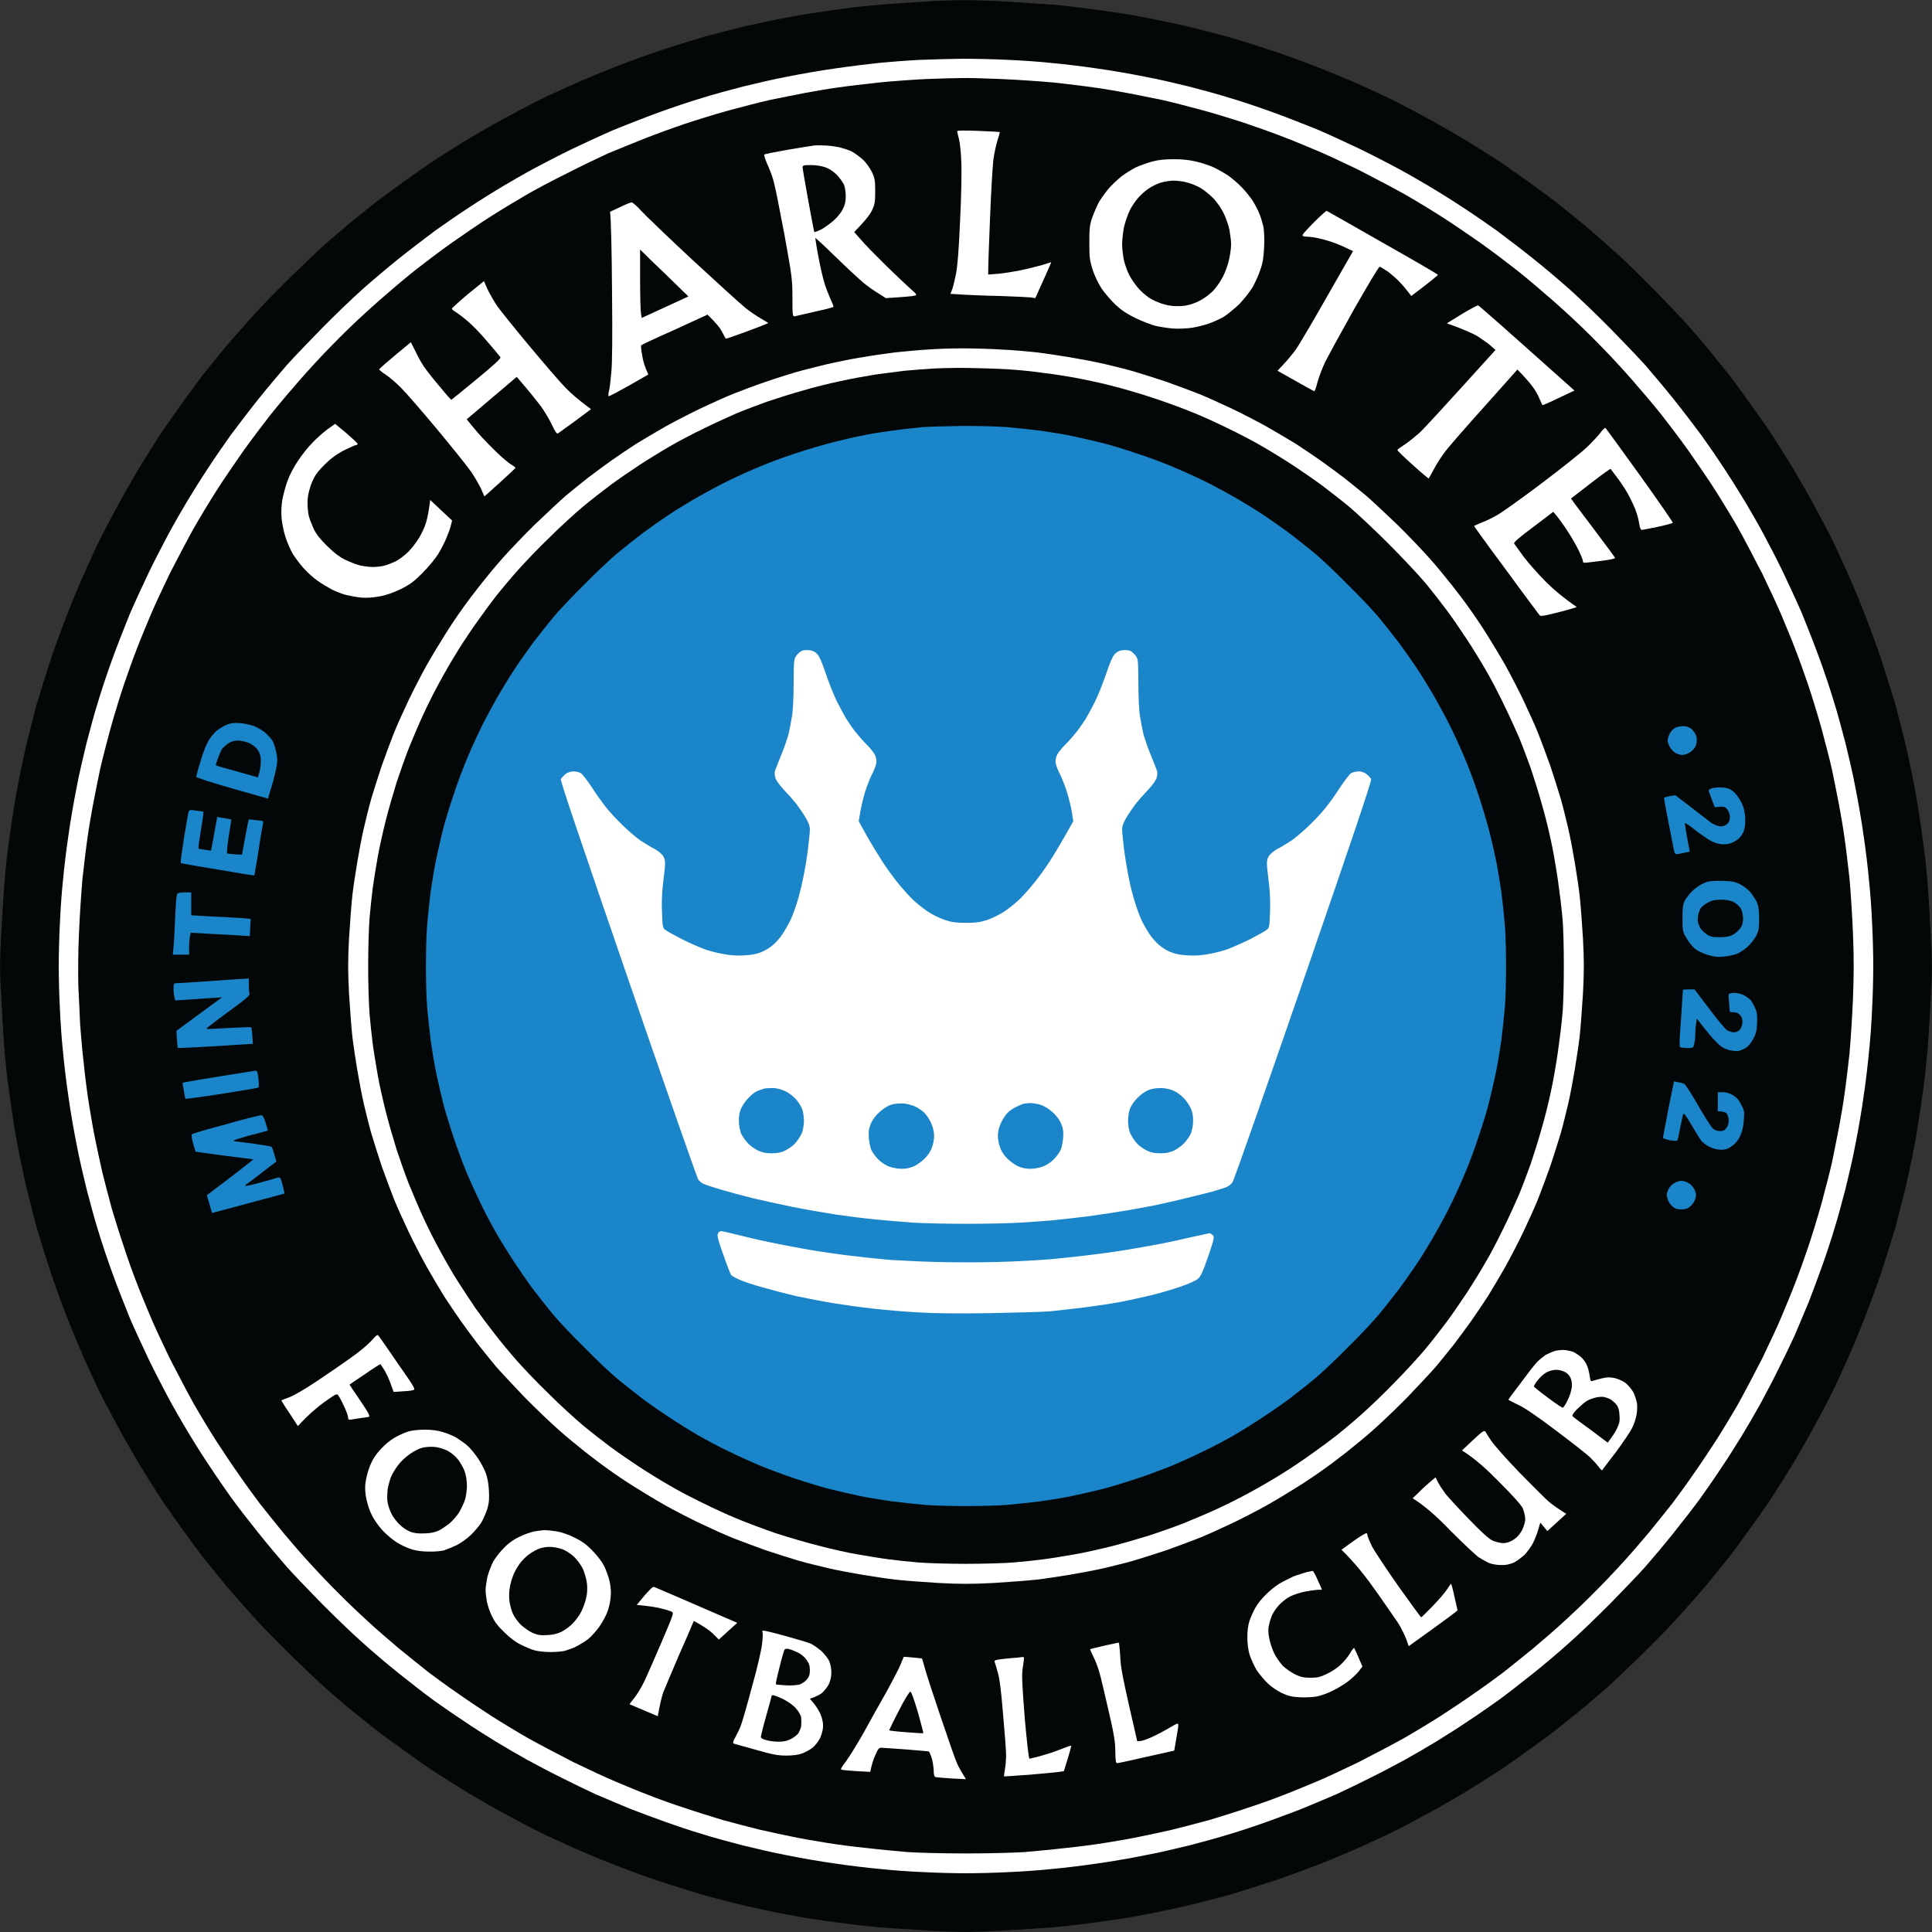 <?xml version="1.0" encoding="UTF-8"?>
<svg xmlns="http://www.w3.org/2000/svg" xmlns:xlink="http://www.w3.org/1999/xlink" width="32px" height="32px" viewBox="0 0 32 32" version="1.1">
<rect x="0" y="0" width="32" height="32" fill="#333333" stroke="none"/>
<g id="surface1">
<path style=" stroke:none;fill-rule:nonzero;fill:rgb(1.569%,2.745%,2.745%);fill-opacity:1;" d="M 15.375 0.023 C 15.238 0.031 14.992 0.047 14.82 0.059 C 14.652 0.07 14.395 0.094 14.246 0.109 C 14.098 0.125 13.824 0.164 13.633 0.191 C 13.441 0.219 13.148 0.266 12.977 0.301 C 12.809 0.332 12.523 0.395 12.344 0.434 C 12.164 0.477 11.859 0.559 11.66 0.609 C 11.465 0.668 11.117 0.777 10.887 0.852 C 10.66 0.93 10.309 1.059 10.105 1.141 C 9.902 1.219 9.586 1.355 9.402 1.438 C 9.215 1.523 8.965 1.637 8.848 1.699 C 8.727 1.762 8.496 1.883 8.332 1.973 C 8.168 2.062 7.91 2.211 7.758 2.301 C 7.605 2.395 7.379 2.535 7.254 2.617 C 7.125 2.699 6.895 2.859 6.738 2.973 C 6.578 3.086 6.352 3.254 6.23 3.344 C 6.113 3.441 5.91 3.602 5.785 3.703 C 5.66 3.809 5.477 3.965 5.379 4.051 C 5.281 4.137 5.035 4.375 4.828 4.574 C 4.621 4.777 4.344 5.059 4.215 5.203 C 4.086 5.344 3.875 5.586 3.746 5.734 C 3.621 5.887 3.438 6.113 3.344 6.23 C 3.254 6.352 3.086 6.578 2.973 6.738 C 2.859 6.895 2.699 7.125 2.617 7.254 C 2.535 7.379 2.395 7.605 2.301 7.758 C 2.211 7.91 2.062 8.168 1.973 8.332 C 1.883 8.496 1.762 8.727 1.699 8.848 C 1.637 8.965 1.523 9.215 1.438 9.402 C 1.355 9.586 1.219 9.902 1.141 10.105 C 1.059 10.309 0.93 10.66 0.852 10.887 C 0.777 11.117 0.668 11.465 0.609 11.66 C 0.559 11.859 0.477 12.164 0.434 12.344 C 0.395 12.523 0.332 12.809 0.301 12.977 C 0.266 13.148 0.219 13.441 0.191 13.633 C 0.164 13.824 0.125 14.098 0.109 14.246 C 0.094 14.395 0.07 14.633 0.062 14.781 C 0.051 14.93 0.031 15.266 0.016 15.535 C -0.004 15.918 -0.004 16.117 0.02 16.484 C 0.031 16.742 0.051 17.07 0.062 17.219 C 0.07 17.367 0.094 17.605 0.109 17.754 C 0.125 17.902 0.164 18.176 0.191 18.367 C 0.219 18.559 0.266 18.852 0.301 19.023 C 0.332 19.191 0.395 19.477 0.434 19.656 C 0.477 19.836 0.559 20.141 0.609 20.34 C 0.668 20.535 0.777 20.883 0.852 21.113 C 0.93 21.34 1.059 21.691 1.141 21.895 C 1.219 22.098 1.355 22.414 1.438 22.598 C 1.523 22.785 1.637 23.035 1.699 23.152 C 1.762 23.273 1.883 23.504 1.973 23.668 C 2.062 23.832 2.211 24.09 2.301 24.242 C 2.395 24.395 2.535 24.621 2.617 24.746 C 2.699 24.875 2.859 25.105 2.973 25.262 C 3.086 25.422 3.254 25.648 3.344 25.77 C 3.438 25.887 3.621 26.113 3.746 26.266 C 3.875 26.414 4.086 26.656 4.215 26.797 C 4.344 26.941 4.621 27.223 4.828 27.426 C 5.035 27.625 5.281 27.863 5.379 27.949 C 5.477 28.035 5.66 28.191 5.785 28.297 C 5.91 28.398 6.113 28.559 6.23 28.656 C 6.352 28.746 6.578 28.914 6.738 29.027 C 6.895 29.141 7.125 29.301 7.254 29.383 C 7.379 29.465 7.605 29.605 7.758 29.699 C 7.91 29.789 8.168 29.938 8.332 30.027 C 8.496 30.117 8.727 30.238 8.848 30.301 C 8.965 30.363 9.215 30.477 9.402 30.562 C 9.586 30.645 9.902 30.781 10.105 30.859 C 10.309 30.941 10.66 31.07 10.887 31.148 C 11.117 31.223 11.465 31.332 11.66 31.391 C 11.859 31.441 12.164 31.523 12.344 31.566 C 12.523 31.605 12.789 31.664 12.934 31.691 C 13.078 31.719 13.305 31.762 13.438 31.781 C 13.574 31.801 13.824 31.84 14 31.859 C 14.172 31.883 14.418 31.91 14.543 31.922 C 14.668 31.93 14.996 31.953 15.266 31.969 C 15.539 31.988 15.867 32 16 32 C 16.133 32 16.461 31.988 16.734 31.969 C 17.004 31.953 17.332 31.93 17.457 31.922 C 17.582 31.91 17.828 31.883 18 31.859 C 18.176 31.84 18.426 31.801 18.562 31.781 C 18.695 31.762 18.922 31.719 19.066 31.691 C 19.211 31.664 19.477 31.605 19.656 31.566 C 19.836 31.523 20.141 31.441 20.34 31.391 C 20.535 31.332 20.883 31.223 21.113 31.148 C 21.34 31.07 21.691 30.941 21.895 30.859 C 22.098 30.781 22.414 30.645 22.598 30.562 C 22.785 30.477 23.035 30.363 23.152 30.301 C 23.273 30.238 23.504 30.117 23.668 30.027 C 23.832 29.938 24.09 29.789 24.242 29.699 C 24.395 29.605 24.621 29.465 24.746 29.383 C 24.875 29.301 25.105 29.141 25.262 29.027 C 25.422 28.914 25.648 28.746 25.77 28.656 C 25.887 28.559 26.09 28.398 26.215 28.297 C 26.34 28.191 26.523 28.035 26.621 27.949 C 26.719 27.863 26.965 27.625 27.172 27.426 C 27.379 27.223 27.656 26.941 27.785 26.797 C 27.914 26.656 28.125 26.414 28.254 26.266 C 28.379 26.113 28.562 25.887 28.656 25.77 C 28.746 25.648 28.914 25.422 29.027 25.262 C 29.141 25.105 29.301 24.875 29.383 24.746 C 29.465 24.621 29.605 24.395 29.699 24.242 C 29.789 24.09 29.938 23.832 30.027 23.668 C 30.117 23.504 30.238 23.273 30.301 23.152 C 30.363 23.035 30.477 22.785 30.562 22.598 C 30.645 22.414 30.781 22.098 30.859 21.895 C 30.941 21.691 31.07 21.34 31.148 21.113 C 31.223 20.883 31.332 20.535 31.391 20.34 C 31.441 20.141 31.523 19.836 31.566 19.656 C 31.605 19.477 31.668 19.191 31.699 19.023 C 31.734 18.852 31.781 18.559 31.809 18.367 C 31.836 18.176 31.875 17.902 31.891 17.754 C 31.906 17.605 31.93 17.367 31.938 17.219 C 31.949 17.07 31.969 16.734 31.984 16.465 C 32.004 16.082 32.004 15.883 31.98 15.516 C 31.969 15.258 31.949 14.93 31.938 14.781 C 31.93 14.633 31.906 14.395 31.891 14.246 C 31.875 14.098 31.836 13.824 31.809 13.633 C 31.781 13.441 31.734 13.148 31.699 12.977 C 31.668 12.809 31.605 12.523 31.566 12.344 C 31.523 12.164 31.441 11.859 31.391 11.66 C 31.332 11.465 31.223 11.117 31.148 10.887 C 31.07 10.66 30.941 10.309 30.859 10.105 C 30.781 9.902 30.645 9.586 30.562 9.402 C 30.477 9.215 30.363 8.965 30.301 8.848 C 30.238 8.727 30.117 8.496 30.027 8.332 C 29.938 8.168 29.789 7.91 29.699 7.758 C 29.605 7.605 29.465 7.379 29.383 7.254 C 29.301 7.125 29.141 6.895 29.027 6.738 C 28.914 6.578 28.746 6.352 28.656 6.23 C 28.559 6.113 28.398 5.91 28.297 5.785 C 28.191 5.66 28.035 5.477 27.949 5.379 C 27.863 5.281 27.625 5.035 27.426 4.828 C 27.223 4.621 26.941 4.344 26.797 4.215 C 26.656 4.086 26.414 3.875 26.266 3.746 C 26.113 3.621 25.887 3.438 25.77 3.344 C 25.648 3.254 25.422 3.086 25.262 2.973 C 25.105 2.859 24.875 2.699 24.746 2.617 C 24.621 2.535 24.395 2.395 24.242 2.301 C 24.09 2.211 23.832 2.062 23.668 1.973 C 23.504 1.883 23.273 1.762 23.152 1.699 C 23.035 1.637 22.785 1.523 22.598 1.438 C 22.414 1.355 22.098 1.219 21.895 1.141 C 21.691 1.059 21.34 0.93 21.113 0.852 C 20.883 0.777 20.535 0.668 20.34 0.609 C 20.141 0.559 19.836 0.477 19.656 0.434 C 19.477 0.395 19.211 0.336 19.066 0.309 C 18.922 0.281 18.695 0.238 18.562 0.219 C 18.426 0.199 18.176 0.16 18 0.141 C 17.828 0.117 17.582 0.09 17.457 0.078 C 17.332 0.07 17.004 0.047 16.734 0.031 C 16.461 0.012 16.098 0 15.93 0.004 C 15.762 0.004 15.512 0.012 15.375 0.023 Z M 15.375 0.023 "/>
<path style=" stroke:none;fill-rule:nonzero;fill:rgb(100%,100%,100%);fill-opacity:1;" d="M 15.227 0.992 C 15.055 1 14.762 1.023 14.586 1.039 C 14.402 1.059 14.07 1.098 13.84 1.133 C 13.609 1.164 13.25 1.227 13.039 1.27 C 12.824 1.309 12.496 1.387 12.305 1.434 C 12.113 1.484 11.805 1.566 11.621 1.625 C 11.434 1.68 11.109 1.789 10.898 1.867 C 10.684 1.945 10.355 2.074 10.164 2.152 C 9.973 2.234 9.664 2.379 9.473 2.469 C 9.281 2.562 9 2.707 8.848 2.789 C 8.695 2.871 8.457 3.008 8.32 3.09 C 8.188 3.168 7.938 3.324 7.766 3.438 C 7.598 3.547 7.344 3.723 7.203 3.824 C 7.062 3.93 6.793 4.133 6.609 4.281 C 6.422 4.43 6.141 4.668 5.984 4.809 C 5.824 4.953 5.531 5.234 5.328 5.441 C 5.125 5.648 4.867 5.918 4.754 6.043 C 4.645 6.168 4.43 6.422 4.281 6.609 C 4.133 6.793 3.93 7.062 3.824 7.203 C 3.723 7.344 3.547 7.598 3.438 7.766 C 3.324 7.938 3.168 8.188 3.09 8.32 C 3.008 8.457 2.871 8.695 2.789 8.848 C 2.707 9 2.562 9.281 2.469 9.473 C 2.379 9.664 2.234 9.973 2.152 10.164 C 2.074 10.355 1.945 10.684 1.867 10.898 C 1.789 11.109 1.68 11.434 1.625 11.621 C 1.566 11.805 1.484 12.113 1.434 12.305 C 1.387 12.496 1.309 12.824 1.27 13.039 C 1.227 13.25 1.164 13.609 1.133 13.84 C 1.098 14.07 1.059 14.402 1.043 14.586 C 1.023 14.762 1 15.086 0.992 15.297 C 0.98 15.508 0.973 15.824 0.973 16 C 0.973 16.176 0.98 16.492 0.992 16.703 C 1 16.914 1.023 17.238 1.043 17.414 C 1.059 17.598 1.098 17.93 1.133 18.16 C 1.164 18.391 1.227 18.75 1.27 18.961 C 1.309 19.176 1.387 19.504 1.434 19.695 C 1.484 19.887 1.566 20.195 1.625 20.379 C 1.68 20.566 1.789 20.891 1.867 21.102 C 1.945 21.316 2.074 21.645 2.152 21.836 C 2.234 22.027 2.379 22.336 2.469 22.527 C 2.562 22.719 2.707 23 2.789 23.152 C 2.871 23.305 3.027 23.578 3.137 23.758 C 3.246 23.938 3.406 24.191 3.496 24.32 C 3.582 24.453 3.734 24.672 3.832 24.809 C 3.93 24.945 4.133 25.207 4.281 25.391 C 4.43 25.578 4.645 25.832 4.754 25.957 C 4.867 26.082 5.125 26.352 5.328 26.559 C 5.531 26.762 5.824 27.047 5.984 27.188 C 6.141 27.332 6.422 27.57 6.609 27.719 C 6.793 27.867 7.055 28.07 7.191 28.168 C 7.328 28.266 7.547 28.418 7.68 28.504 C 7.809 28.594 8.043 28.742 8.203 28.84 C 8.363 28.938 8.605 29.078 8.746 29.156 C 8.891 29.234 9.133 29.363 9.293 29.441 C 9.453 29.523 9.707 29.645 9.867 29.719 C 10.027 29.789 10.285 29.895 10.441 29.961 C 10.602 30.023 10.855 30.117 11.008 30.172 C 11.16 30.227 11.434 30.32 11.621 30.375 C 11.805 30.434 12.113 30.516 12.305 30.566 C 12.496 30.613 12.824 30.691 13.039 30.73 C 13.25 30.773 13.609 30.836 13.84 30.867 C 14.07 30.902 14.402 30.941 14.586 30.957 C 14.762 30.977 15.086 31 15.297 31.008 C 15.508 31.02 15.824 31.027 16 31.027 C 16.176 31.027 16.492 31.02 16.703 31.008 C 16.914 31 17.238 30.977 17.414 30.957 C 17.598 30.941 17.93 30.902 18.16 30.867 C 18.391 30.836 18.75 30.773 18.961 30.73 C 19.176 30.691 19.504 30.613 19.695 30.566 C 19.887 30.516 20.195 30.434 20.379 30.375 C 20.566 30.32 20.84 30.227 20.992 30.172 C 21.145 30.117 21.398 30.023 21.559 29.961 C 21.715 29.895 21.973 29.789 22.133 29.719 C 22.293 29.645 22.547 29.523 22.707 29.441 C 22.867 29.363 23.109 29.234 23.254 29.156 C 23.395 29.078 23.637 28.938 23.797 28.84 C 23.957 28.742 24.191 28.594 24.32 28.504 C 24.453 28.418 24.672 28.266 24.809 28.168 C 24.945 28.07 25.207 27.867 25.391 27.719 C 25.578 27.57 25.859 27.332 26.016 27.188 C 26.176 27.047 26.469 26.762 26.672 26.559 C 26.875 26.352 27.133 26.082 27.246 25.957 C 27.355 25.832 27.57 25.578 27.719 25.391 C 27.867 25.207 28.07 24.945 28.168 24.809 C 28.266 24.672 28.418 24.453 28.504 24.32 C 28.594 24.191 28.742 23.957 28.84 23.797 C 28.938 23.637 29.078 23.395 29.156 23.254 C 29.234 23.109 29.363 22.867 29.441 22.707 C 29.523 22.547 29.645 22.293 29.719 22.133 C 29.789 21.973 29.895 21.715 29.961 21.559 C 30.023 21.398 30.117 21.145 30.172 20.992 C 30.227 20.84 30.32 20.566 30.375 20.379 C 30.434 20.195 30.516 19.887 30.566 19.695 C 30.613 19.504 30.691 19.176 30.73 18.961 C 30.773 18.75 30.836 18.391 30.867 18.16 C 30.902 17.93 30.941 17.598 30.957 17.414 C 30.977 17.238 31 16.914 31.008 16.703 C 31.02 16.492 31.027 16.176 31.027 16 C 31.027 15.824 31.02 15.508 31.008 15.297 C 31 15.086 30.977 14.762 30.957 14.586 C 30.941 14.402 30.902 14.07 30.867 13.84 C 30.836 13.609 30.773 13.25 30.73 13.039 C 30.691 12.824 30.613 12.496 30.566 12.305 C 30.516 12.113 30.434 11.805 30.375 11.621 C 30.32 11.434 30.211 11.109 30.133 10.898 C 30.055 10.684 29.926 10.355 29.848 10.164 C 29.766 9.973 29.621 9.664 29.531 9.473 C 29.438 9.281 29.293 9 29.211 8.848 C 29.129 8.695 28.992 8.457 28.91 8.32 C 28.832 8.188 28.676 7.938 28.562 7.766 C 28.453 7.598 28.277 7.344 28.176 7.203 C 28.07 7.062 27.867 6.793 27.719 6.609 C 27.57 6.422 27.355 6.168 27.246 6.043 C 27.133 5.918 26.875 5.648 26.672 5.441 C 26.469 5.234 26.176 4.953 26.016 4.809 C 25.859 4.668 25.578 4.43 25.391 4.281 C 25.207 4.133 24.938 3.93 24.797 3.824 C 24.656 3.723 24.402 3.547 24.234 3.438 C 24.062 3.324 23.812 3.168 23.68 3.09 C 23.543 3.008 23.305 2.871 23.152 2.789 C 23 2.707 22.719 2.562 22.527 2.469 C 22.336 2.379 22.027 2.234 21.836 2.152 C 21.645 2.074 21.316 1.945 21.102 1.867 C 20.891 1.789 20.566 1.68 20.379 1.625 C 20.195 1.566 19.887 1.484 19.695 1.434 C 19.504 1.387 19.176 1.309 18.961 1.27 C 18.75 1.227 18.391 1.164 18.16 1.133 C 17.93 1.098 17.598 1.059 17.414 1.043 C 17.238 1.023 16.914 1 16.703 0.992 C 16.492 0.98 16.141 0.973 15.93 0.973 C 15.719 0.977 15.402 0.984 15.227 0.992 Z M 15.227 0.992 "/>
<path style=" stroke:none;fill-rule:nonzero;fill:rgb(1.569%,2.745%,2.745%);fill-opacity:1;" d="M 15.336 1.309 C 15.125 1.32 14.77 1.344 14.555 1.367 C 14.336 1.391 14.031 1.426 13.879 1.449 C 13.727 1.469 13.48 1.512 13.336 1.539 C 13.188 1.566 12.926 1.621 12.75 1.656 C 12.574 1.695 12.266 1.777 12.059 1.832 C 11.848 1.891 11.531 1.988 11.344 2.051 C 11.16 2.113 10.859 2.223 10.68 2.293 C 10.5 2.363 10.23 2.477 10.074 2.539 C 9.922 2.609 9.609 2.758 9.383 2.875 C 9.152 2.988 8.844 3.152 8.699 3.238 C 8.551 3.324 8.297 3.477 8.133 3.582 C 7.969 3.684 7.676 3.887 7.48 4.023 C 7.281 4.164 7.02 4.363 6.895 4.461 C 6.766 4.562 6.551 4.742 6.418 4.859 C 6.281 4.973 6.043 5.188 5.891 5.332 C 5.734 5.477 5.488 5.727 5.336 5.887 C 5.188 6.043 4.973 6.281 4.859 6.418 C 4.742 6.551 4.562 6.766 4.461 6.895 C 4.363 7.02 4.164 7.281 4.023 7.48 C 3.887 7.676 3.684 7.969 3.582 8.133 C 3.477 8.297 3.309 8.574 3.211 8.746 C 3.113 8.922 2.934 9.262 2.812 9.5 C 2.695 9.742 2.547 10.059 2.488 10.203 C 2.426 10.352 2.324 10.594 2.27 10.738 C 2.211 10.887 2.113 11.16 2.051 11.344 C 1.988 11.531 1.891 11.848 1.832 12.059 C 1.777 12.266 1.695 12.574 1.656 12.75 C 1.621 12.926 1.566 13.188 1.539 13.336 C 1.512 13.48 1.469 13.727 1.449 13.879 C 1.426 14.031 1.391 14.332 1.367 14.543 C 1.348 14.758 1.32 15.16 1.309 15.445 C 1.293 15.727 1.293 16.121 1.297 16.316 C 1.305 16.512 1.32 16.812 1.328 16.98 C 1.34 17.152 1.367 17.449 1.391 17.645 C 1.41 17.84 1.449 18.141 1.477 18.309 C 1.504 18.477 1.547 18.73 1.578 18.875 C 1.605 19.016 1.66 19.258 1.695 19.418 C 1.734 19.574 1.805 19.848 1.852 20.02 C 1.902 20.188 1.992 20.477 2.055 20.66 C 2.113 20.844 2.211 21.113 2.27 21.262 C 2.324 21.406 2.426 21.648 2.488 21.797 C 2.547 21.941 2.695 22.258 2.812 22.5 C 2.934 22.738 3.113 23.078 3.211 23.254 C 3.309 23.426 3.477 23.703 3.582 23.867 C 3.688 24.031 3.855 24.281 3.961 24.43 C 4.062 24.578 4.219 24.793 4.305 24.906 C 4.395 25.02 4.57 25.238 4.695 25.391 C 4.824 25.543 5.023 25.777 5.145 25.906 C 5.262 26.035 5.473 26.258 5.609 26.391 C 5.742 26.527 5.965 26.738 6.094 26.855 C 6.223 26.977 6.457 27.176 6.609 27.305 C 6.762 27.43 6.98 27.605 7.094 27.695 C 7.207 27.781 7.422 27.938 7.57 28.039 C 7.719 28.145 7.969 28.312 8.133 28.418 C 8.297 28.523 8.574 28.691 8.746 28.789 C 8.922 28.887 9.262 29.066 9.5 29.188 C 9.742 29.305 10.059 29.453 10.203 29.512 C 10.352 29.574 10.594 29.676 10.738 29.73 C 10.887 29.789 11.156 29.887 11.34 29.945 C 11.523 30.008 11.812 30.098 11.98 30.148 C 12.152 30.195 12.426 30.266 12.582 30.305 C 12.742 30.34 12.984 30.395 13.125 30.422 C 13.27 30.453 13.523 30.496 13.691 30.523 C 13.859 30.551 14.16 30.59 14.355 30.609 C 14.551 30.633 14.855 30.66 15.027 30.676 C 15.203 30.688 15.641 30.699 16 30.699 C 16.359 30.699 16.797 30.688 16.973 30.676 C 17.145 30.66 17.449 30.633 17.645 30.609 C 17.84 30.59 18.141 30.551 18.309 30.523 C 18.477 30.496 18.73 30.453 18.875 30.422 C 19.016 30.395 19.258 30.34 19.418 30.305 C 19.574 30.266 19.848 30.195 20.02 30.148 C 20.188 30.098 20.477 30.008 20.66 29.945 C 20.844 29.887 21.113 29.789 21.262 29.73 C 21.406 29.676 21.648 29.574 21.797 29.512 C 21.941 29.453 22.258 29.305 22.5 29.188 C 22.738 29.066 23.078 28.887 23.254 28.789 C 23.426 28.691 23.703 28.523 23.867 28.418 C 24.031 28.312 24.281 28.145 24.43 28.039 C 24.578 27.938 24.793 27.781 24.906 27.695 C 25.02 27.605 25.238 27.43 25.391 27.305 C 25.543 27.176 25.777 26.977 25.906 26.855 C 26.035 26.738 26.258 26.527 26.391 26.391 C 26.527 26.258 26.738 26.035 26.855 25.906 C 26.977 25.777 27.176 25.543 27.305 25.391 C 27.43 25.238 27.605 25.02 27.695 24.906 C 27.781 24.793 27.938 24.578 28.039 24.43 C 28.145 24.281 28.312 24.031 28.418 23.867 C 28.523 23.703 28.691 23.426 28.789 23.254 C 28.887 23.078 29.066 22.738 29.188 22.5 C 29.305 22.258 29.453 21.941 29.512 21.797 C 29.574 21.648 29.676 21.406 29.73 21.262 C 29.789 21.113 29.887 20.84 29.949 20.656 C 30.012 20.469 30.109 20.152 30.168 19.941 C 30.223 19.734 30.305 19.426 30.344 19.25 C 30.379 19.074 30.434 18.812 30.461 18.664 C 30.488 18.52 30.531 18.273 30.551 18.121 C 30.574 17.969 30.609 17.668 30.633 17.457 C 30.652 17.242 30.68 16.828 30.691 16.535 C 30.707 16.145 30.707 15.855 30.691 15.465 C 30.68 15.172 30.652 14.758 30.633 14.543 C 30.609 14.332 30.574 14.031 30.551 13.879 C 30.531 13.727 30.488 13.48 30.461 13.336 C 30.434 13.188 30.379 12.926 30.344 12.75 C 30.305 12.574 30.223 12.266 30.168 12.059 C 30.109 11.848 30.012 11.531 29.949 11.344 C 29.887 11.16 29.789 10.887 29.73 10.738 C 29.676 10.594 29.574 10.352 29.512 10.203 C 29.453 10.059 29.305 9.742 29.188 9.5 C 29.066 9.262 28.887 8.922 28.789 8.746 C 28.691 8.574 28.523 8.297 28.418 8.133 C 28.316 7.969 28.113 7.676 27.977 7.48 C 27.836 7.281 27.637 7.02 27.539 6.895 C 27.438 6.766 27.258 6.551 27.141 6.418 C 27.027 6.281 26.812 6.043 26.664 5.887 C 26.512 5.727 26.266 5.477 26.109 5.332 C 25.957 5.188 25.719 4.973 25.582 4.859 C 25.449 4.742 25.234 4.562 25.105 4.461 C 24.98 4.363 24.719 4.164 24.52 4.023 C 24.324 3.887 24.031 3.684 23.867 3.582 C 23.703 3.477 23.426 3.309 23.254 3.211 C 23.078 3.113 22.738 2.934 22.5 2.812 C 22.258 2.695 21.941 2.547 21.797 2.488 C 21.648 2.426 21.406 2.324 21.262 2.27 C 21.113 2.211 20.84 2.113 20.656 2.051 C 20.469 1.988 20.152 1.891 19.941 1.832 C 19.734 1.777 19.426 1.695 19.25 1.656 C 19.074 1.621 18.812 1.566 18.664 1.539 C 18.52 1.512 18.273 1.469 18.121 1.449 C 17.969 1.426 17.668 1.391 17.457 1.367 C 17.242 1.348 16.852 1.32 16.586 1.309 C 16.316 1.297 16.016 1.289 15.91 1.293 C 15.809 1.293 15.547 1.301 15.336 1.309 Z M 15.336 1.309 "/>
<path style=" stroke:none;fill-rule:nonzero;fill:rgb(100%,100%,100%);fill-opacity:1;" d="M 15.855 2.172 C 15.852 2.18 15.867 2.238 15.883 2.301 C 15.898 2.359 15.918 2.527 15.922 2.676 C 15.93 2.824 15.922 3.266 15.902 3.656 C 15.879 4.172 15.859 4.418 15.832 4.547 C 15.812 4.645 15.785 4.758 15.77 4.797 L 15.742 4.867 C 16.035 4.887 16.316 4.898 16.555 4.902 C 16.797 4.91 17.027 4.922 17.07 4.926 L 17.148 4.938 C 17.355 4.48 17.414 4.348 17.41 4.344 C 17.41 4.344 17.34 4.363 17.258 4.391 C 17.176 4.414 17.016 4.453 16.902 4.477 C 16.789 4.5 16.621 4.527 16.531 4.535 L 16.367 4.547 C 16.367 4.426 16.379 4.043 16.398 3.617 C 16.414 3.191 16.441 2.754 16.453 2.645 C 16.469 2.535 16.5 2.391 16.523 2.32 C 16.547 2.246 16.562 2.188 16.559 2.188 C 16.559 2.184 16.398 2.176 16.207 2.168 C 16.004 2.16 15.855 2.16 15.855 2.172 Z M 13.484 2.41 C 13.453 2.414 13.258 2.445 13.051 2.48 C 12.844 2.516 12.668 2.551 12.66 2.559 C 12.648 2.562 12.672 2.633 12.707 2.715 C 12.746 2.797 12.797 2.93 12.816 3.012 C 12.84 3.094 12.918 3.488 12.992 3.883 C 13.117 4.578 13.125 4.621 13.125 4.93 C 13.125 5.238 13.129 5.246 13.168 5.238 C 13.188 5.234 13.34 5.199 13.504 5.16 C 13.668 5.125 13.805 5.09 13.805 5.082 C 13.809 5.078 13.785 5.016 13.754 4.949 C 13.723 4.879 13.676 4.762 13.656 4.688 C 13.629 4.609 13.586 4.414 13.555 4.25 C 13.523 4.086 13.504 3.949 13.504 3.941 C 13.508 3.938 13.656 4.074 13.836 4.25 C 14.016 4.426 14.223 4.617 14.297 4.68 C 14.371 4.742 14.488 4.824 14.555 4.863 L 14.672 4.938 C 14.996 4.918 15.113 4.906 15.141 4.898 C 15.195 4.887 15.195 4.883 15.062 4.766 C 14.988 4.699 14.805 4.527 14.656 4.379 C 14.504 4.23 14.328 4.051 14.266 3.977 L 14.148 3.844 C 14.336 3.652 14.414 3.547 14.441 3.488 C 14.488 3.391 14.496 3.355 14.496 3.168 C 14.496 2.984 14.488 2.949 14.441 2.848 C 14.41 2.785 14.344 2.691 14.293 2.645 C 14.238 2.594 14.152 2.531 14.098 2.504 C 14.043 2.48 13.957 2.453 13.91 2.441 C 13.859 2.43 13.758 2.414 13.68 2.41 C 13.605 2.406 13.516 2.406 13.484 2.41 Z M 19.082 2.676 C 19 2.699 18.879 2.742 18.812 2.773 C 18.75 2.805 18.641 2.871 18.574 2.922 C 18.512 2.973 18.41 3.066 18.352 3.137 C 18.297 3.203 18.223 3.309 18.191 3.367 C 18.16 3.43 18.113 3.539 18.086 3.617 C 18.047 3.734 18.043 3.797 18.043 4.023 C 18.043 4.266 18.047 4.305 18.098 4.469 C 18.133 4.574 18.195 4.703 18.25 4.785 C 18.301 4.859 18.406 4.98 18.48 5.051 C 18.578 5.141 18.672 5.203 18.812 5.27 C 18.922 5.324 19.07 5.379 19.141 5.398 C 19.211 5.414 19.34 5.434 19.426 5.441 C 19.52 5.449 19.648 5.441 19.734 5.43 C 19.816 5.418 19.945 5.387 20.023 5.359 C 20.098 5.332 20.211 5.281 20.27 5.246 C 20.328 5.211 20.441 5.117 20.52 5.043 C 20.598 4.965 20.695 4.84 20.742 4.766 C 20.785 4.691 20.848 4.555 20.875 4.469 C 20.918 4.348 20.93 4.258 20.938 4.09 C 20.945 3.961 20.938 3.824 20.926 3.754 C 20.91 3.691 20.883 3.594 20.859 3.539 C 20.836 3.48 20.789 3.391 20.75 3.328 C 20.711 3.27 20.633 3.168 20.57 3.105 C 20.508 3.039 20.406 2.953 20.34 2.906 C 20.273 2.863 20.164 2.801 20.098 2.77 C 20.027 2.738 19.898 2.695 19.809 2.676 C 19.699 2.648 19.582 2.637 19.438 2.637 C 19.297 2.637 19.184 2.648 19.082 2.676 Z M 19.082 2.676 "/>
<path style=" stroke:none;fill-rule:nonzero;fill:rgb(1.569%,2.745%,2.745%);fill-opacity:1;" d="M 13.293 2.77 C 13.293 2.789 13.336 3.035 13.387 3.32 C 13.438 3.602 13.484 3.84 13.488 3.844 C 13.492 3.848 13.547 3.828 13.609 3.797 C 13.668 3.762 13.762 3.695 13.816 3.645 C 13.871 3.598 13.938 3.512 13.961 3.461 C 13.996 3.395 14.008 3.336 14.008 3.25 C 14.008 3.184 13.996 3.098 13.98 3.062 C 13.965 3.023 13.91 2.953 13.867 2.902 C 13.809 2.844 13.742 2.797 13.676 2.773 C 13.609 2.75 13.523 2.734 13.434 2.734 C 13.316 2.734 13.297 2.738 13.293 2.77 Z M 19.219 3.027 C 19.16 3.047 19.07 3.09 19.023 3.125 C 18.973 3.156 18.895 3.227 18.848 3.281 C 18.801 3.336 18.734 3.434 18.707 3.496 C 18.676 3.562 18.637 3.68 18.617 3.762 C 18.602 3.84 18.586 3.969 18.586 4.047 C 18.586 4.125 18.602 4.246 18.617 4.316 C 18.633 4.383 18.672 4.496 18.707 4.562 C 18.742 4.629 18.816 4.734 18.875 4.797 C 18.93 4.855 19.02 4.93 19.074 4.957 C 19.125 4.984 19.223 5.027 19.289 5.043 C 19.371 5.066 19.453 5.074 19.559 5.07 C 19.672 5.062 19.734 5.043 19.84 4.996 C 19.918 4.961 20.016 4.891 20.078 4.832 C 20.141 4.77 20.211 4.668 20.254 4.586 C 20.293 4.512 20.34 4.383 20.355 4.305 C 20.375 4.227 20.391 4.109 20.391 4.047 C 20.391 3.984 20.375 3.875 20.363 3.805 C 20.348 3.734 20.309 3.617 20.273 3.543 C 20.238 3.465 20.164 3.359 20.105 3.293 C 20.043 3.23 19.949 3.152 19.891 3.117 C 19.832 3.082 19.73 3.039 19.664 3.023 C 19.602 3.004 19.496 2.992 19.438 2.992 C 19.379 2.992 19.281 3.008 19.219 3.027 Z M 19.219 3.027 "/>
<path style=" stroke:none;fill-rule:nonzero;fill:rgb(100%,100%,100%);fill-opacity:1;" d="M 10.27 3.43 L 10.105 3.508 C 10.121 3.652 10.133 4.199 10.137 4.812 C 10.145 5.574 10.141 6.012 10.125 6.172 C 10.113 6.301 10.098 6.441 10.086 6.48 C 10.074 6.516 10.074 6.555 10.082 6.562 C 10.09 6.566 10.238 6.488 10.418 6.387 L 10.738 6.203 C 10.68 6.078 10.648 5.973 10.637 5.887 C 10.621 5.801 10.613 5.723 10.621 5.719 C 10.625 5.711 10.875 5.594 11.176 5.461 L 11.719 5.211 C 11.867 5.355 11.934 5.441 11.961 5.5 C 11.992 5.555 12.016 5.602 12.02 5.609 C 12.027 5.613 12.184 5.559 12.375 5.488 C 12.566 5.418 12.723 5.355 12.723 5.352 C 12.719 5.344 12.668 5.312 12.605 5.277 C 12.543 5.242 12.426 5.164 12.344 5.098 C 12.262 5.031 11.867 4.672 11.461 4.297 C 11.059 3.922 10.676 3.555 10.609 3.48 C 10.547 3.41 10.477 3.352 10.461 3.352 C 10.445 3.352 10.359 3.387 10.27 3.43 Z M 21.754 3.691 C 21.59 3.859 21.555 3.902 21.582 3.91 C 21.602 3.918 21.645 3.922 21.68 3.922 C 21.719 3.922 21.824 3.941 21.914 3.965 C 22.008 3.988 22.156 4.039 22.246 4.082 L 22.41 4.16 C 22.352 4.262 22.156 4.605 21.934 4.992 C 21.715 5.379 21.496 5.746 21.453 5.805 C 21.406 5.867 21.324 5.965 21.266 6.027 L 21.16 6.141 C 21.621 6.402 21.762 6.48 21.77 6.48 C 21.777 6.48 21.801 6.414 21.82 6.336 C 21.84 6.258 21.898 6.105 21.945 6.004 C 21.996 5.902 22.215 5.5 22.43 5.117 C 22.648 4.734 22.836 4.418 22.852 4.418 C 22.863 4.418 22.93 4.461 22.996 4.504 C 23.059 4.555 23.148 4.629 23.191 4.68 C 23.238 4.727 23.293 4.797 23.324 4.836 L 23.375 4.902 C 23.719 4.645 23.816 4.559 23.816 4.551 C 23.816 4.543 23.406 4.305 22.902 4.02 C 22.398 3.73 21.98 3.496 21.973 3.492 C 21.969 3.488 21.867 3.578 21.754 3.691 Z M 21.754 3.691 "/>
<path style=" stroke:none;fill-rule:nonzero;fill:rgb(1.569%,2.745%,2.745%);fill-opacity:1;" d="M 10.602 4.629 C 10.602 4.898 10.609 5.152 10.617 5.195 L 10.629 5.266 L 11.402 4.91 C 11.051 4.566 10.867 4.391 10.773 4.301 L 10.602 4.133 Z M 10.602 4.629 "/>
<path style=" stroke:none;fill-rule:nonzero;fill:rgb(100%,100%,100%);fill-opacity:1;" d="M 7.746 4.875 C 7.602 4.996 7.484 5.105 7.484 5.113 C 7.488 5.125 7.512 5.148 7.543 5.164 C 7.574 5.184 7.66 5.246 7.734 5.309 C 7.809 5.371 7.961 5.523 8.07 5.656 C 8.184 5.785 8.277 5.902 8.289 5.918 C 8.297 5.938 8.188 6.039 7.895 6.281 C 7.672 6.465 7.484 6.617 7.477 6.621 C 7.469 6.621 7.383 6.527 7.293 6.414 C 7.199 6.305 7.09 6.168 7.051 6.113 C 7.008 6.059 6.938 5.938 6.891 5.84 L 6.805 5.668 C 6.398 6.004 6.281 6.109 6.281 6.117 C 6.281 6.125 6.328 6.168 6.391 6.207 C 6.449 6.246 6.566 6.344 6.645 6.426 C 6.723 6.504 6.992 6.812 7.242 7.113 C 7.492 7.414 7.746 7.73 7.805 7.816 C 7.863 7.902 7.938 8.031 7.969 8.098 L 8.023 8.223 C 8.426 7.863 8.539 7.754 8.539 7.746 C 8.539 7.742 8.496 7.711 8.445 7.68 C 8.395 7.645 8.266 7.535 8.164 7.43 C 8.059 7.328 7.918 7.176 7.852 7.094 L 7.73 6.945 L 8.559 6.242 C 8.801 6.523 8.91 6.664 8.965 6.738 C 9.016 6.809 9.094 6.938 9.137 7.027 C 9.188 7.141 9.223 7.188 9.238 7.18 C 9.254 7.172 9.379 7.078 9.527 6.973 L 9.789 6.777 C 9.582 6.625 9.453 6.512 9.371 6.426 C 9.285 6.34 9.012 6.023 8.762 5.723 C 8.508 5.418 8.262 5.113 8.215 5.039 C 8.168 4.965 8.102 4.848 8.07 4.781 L 8.016 4.656 Z M 24.211 5.203 L 23.965 5.355 C 24.258 5.461 24.406 5.527 24.48 5.574 C 24.559 5.625 24.652 5.691 24.695 5.73 L 24.77 5.797 C 23.883 6.777 23.574 7.113 23.508 7.172 C 23.441 7.23 23.336 7.316 23.266 7.363 C 23.199 7.406 23.145 7.445 23.145 7.453 C 23.145 7.465 23.258 7.574 23.402 7.703 C 23.543 7.832 23.664 7.93 23.664 7.926 C 23.668 7.922 23.707 7.848 23.75 7.77 C 23.793 7.688 23.875 7.559 23.938 7.477 C 23.996 7.402 24.289 7.062 24.59 6.73 L 25.133 6.121 C 25.355 6.348 25.418 6.441 25.473 6.547 C 25.512 6.637 25.547 6.711 25.547 6.711 C 25.551 6.715 25.668 6.664 25.812 6.594 L 26.078 6.469 C 24.859 5.379 24.496 5.062 24.484 5.059 C 24.469 5.055 24.348 5.121 24.211 5.203 Z M 15.375 5.789 C 15.23 5.797 14.984 5.82 14.832 5.836 C 14.68 5.855 14.43 5.891 14.277 5.918 C 14.125 5.941 13.895 5.988 13.77 6.016 C 13.645 6.043 13.434 6.098 13.297 6.133 C 13.16 6.168 12.902 6.25 12.719 6.312 C 12.539 6.371 12.281 6.469 12.145 6.523 C 12.008 6.578 11.766 6.688 11.602 6.766 C 11.438 6.844 11.18 6.977 11.027 7.062 C 10.875 7.148 10.652 7.281 10.531 7.355 C 10.41 7.434 10.23 7.555 10.125 7.629 C 10.02 7.703 9.848 7.832 9.738 7.914 C 9.629 8 9.465 8.133 9.371 8.211 C 9.281 8.289 9.055 8.5 8.867 8.68 C 8.684 8.859 8.441 9.113 8.324 9.246 C 8.207 9.375 8.043 9.578 7.953 9.691 C 7.863 9.805 7.73 9.98 7.656 10.086 C 7.582 10.188 7.453 10.379 7.371 10.512 C 7.289 10.641 7.148 10.875 7.062 11.027 C 6.977 11.18 6.844 11.438 6.766 11.602 C 6.688 11.766 6.578 12.008 6.523 12.145 C 6.469 12.281 6.379 12.527 6.32 12.691 C 6.266 12.855 6.188 13.098 6.148 13.234 C 6.109 13.371 6.055 13.594 6.023 13.73 C 5.992 13.867 5.945 14.113 5.918 14.277 C 5.891 14.441 5.852 14.691 5.836 14.832 C 5.82 14.973 5.797 15.293 5.781 15.543 C 5.762 15.895 5.762 16.105 5.781 16.457 C 5.797 16.707 5.82 17.027 5.836 17.168 C 5.852 17.309 5.891 17.559 5.918 17.723 C 5.945 17.887 5.992 18.133 6.023 18.27 C 6.055 18.406 6.109 18.629 6.148 18.766 C 6.188 18.902 6.266 19.145 6.32 19.309 C 6.379 19.473 6.469 19.719 6.523 19.855 C 6.578 19.992 6.688 20.234 6.766 20.398 C 6.844 20.562 6.977 20.82 7.062 20.973 C 7.148 21.125 7.281 21.348 7.355 21.469 C 7.434 21.59 7.555 21.77 7.629 21.875 C 7.703 21.98 7.832 22.152 7.914 22.262 C 8 22.371 8.133 22.535 8.211 22.629 C 8.289 22.719 8.5 22.945 8.68 23.133 C 8.859 23.316 9.113 23.559 9.246 23.676 C 9.375 23.793 9.578 23.957 9.691 24.047 C 9.805 24.137 9.98 24.27 10.086 24.344 C 10.188 24.418 10.379 24.547 10.512 24.629 C 10.641 24.711 10.875 24.852 11.027 24.938 C 11.18 25.023 11.438 25.156 11.602 25.234 C 11.766 25.312 12.008 25.422 12.145 25.477 C 12.281 25.531 12.527 25.621 12.691 25.68 C 12.855 25.734 13.098 25.812 13.234 25.852 C 13.371 25.891 13.594 25.945 13.73 25.977 C 13.867 26.008 14.113 26.055 14.277 26.082 C 14.441 26.109 14.691 26.148 14.832 26.164 C 14.973 26.18 15.293 26.203 15.543 26.219 C 15.895 26.238 16.105 26.238 16.457 26.219 C 16.707 26.203 17.027 26.18 17.168 26.164 C 17.309 26.148 17.559 26.109 17.723 26.082 C 17.887 26.055 18.133 26.008 18.27 25.977 C 18.406 25.945 18.629 25.891 18.766 25.852 C 18.902 25.812 19.145 25.734 19.309 25.68 C 19.473 25.621 19.719 25.531 19.855 25.477 C 19.992 25.422 20.234 25.312 20.398 25.234 C 20.562 25.156 20.82 25.023 20.973 24.938 C 21.125 24.852 21.359 24.711 21.488 24.629 C 21.621 24.547 21.812 24.418 21.914 24.344 C 22.02 24.27 22.195 24.137 22.309 24.047 C 22.422 23.957 22.625 23.793 22.754 23.676 C 22.887 23.559 23.141 23.316 23.32 23.133 C 23.5 22.945 23.711 22.719 23.789 22.629 C 23.867 22.535 24 22.371 24.086 22.262 C 24.168 22.152 24.297 21.98 24.371 21.875 C 24.445 21.77 24.566 21.59 24.645 21.469 C 24.719 21.348 24.852 21.125 24.938 20.973 C 25.023 20.82 25.156 20.562 25.234 20.398 C 25.312 20.234 25.422 19.992 25.477 19.855 C 25.531 19.719 25.621 19.473 25.68 19.309 C 25.734 19.145 25.812 18.902 25.852 18.766 C 25.891 18.629 25.945 18.406 25.977 18.27 C 26.008 18.133 26.055 17.887 26.082 17.723 C 26.109 17.559 26.148 17.309 26.164 17.168 C 26.18 17.027 26.203 16.707 26.219 16.457 C 26.238 16.105 26.238 15.895 26.219 15.543 C 26.203 15.293 26.18 14.973 26.164 14.832 C 26.148 14.691 26.109 14.441 26.082 14.277 C 26.055 14.113 26.008 13.867 25.977 13.73 C 25.945 13.594 25.891 13.371 25.852 13.234 C 25.812 13.098 25.734 12.855 25.68 12.691 C 25.621 12.527 25.531 12.281 25.477 12.145 C 25.422 12.008 25.312 11.766 25.234 11.602 C 25.156 11.438 25.023 11.18 24.938 11.027 C 24.852 10.875 24.711 10.641 24.629 10.512 C 24.547 10.379 24.418 10.188 24.344 10.086 C 24.27 9.98 24.137 9.805 24.047 9.691 C 23.957 9.578 23.793 9.375 23.676 9.246 C 23.559 9.113 23.316 8.859 23.133 8.68 C 22.945 8.5 22.719 8.289 22.629 8.211 C 22.535 8.133 22.371 8 22.262 7.914 C 22.152 7.832 21.98 7.703 21.875 7.629 C 21.77 7.555 21.59 7.434 21.469 7.355 C 21.348 7.281 21.125 7.148 20.973 7.062 C 20.82 6.977 20.562 6.844 20.398 6.766 C 20.234 6.688 19.992 6.578 19.855 6.523 C 19.719 6.469 19.473 6.379 19.309 6.32 C 19.145 6.266 18.902 6.188 18.766 6.148 C 18.629 6.109 18.406 6.055 18.27 6.023 C 18.133 5.992 17.887 5.945 17.723 5.918 C 17.559 5.891 17.309 5.852 17.168 5.836 C 17.027 5.82 16.762 5.797 16.574 5.789 C 16.391 5.777 16.105 5.77 15.941 5.77 C 15.777 5.77 15.523 5.777 15.375 5.789 Z M 15.375 5.789 "/>
<path style=" stroke:none;fill-rule:nonzero;fill:rgb(1.569%,2.745%,2.745%);fill-opacity:1;" d="M 15.496 6.102 C 15.328 6.113 15.094 6.129 14.98 6.141 C 14.867 6.156 14.652 6.184 14.504 6.203 C 14.355 6.227 14.094 6.273 13.922 6.312 C 13.746 6.348 13.465 6.418 13.297 6.469 C 13.125 6.516 12.867 6.598 12.719 6.648 C 12.574 6.699 12.336 6.789 12.195 6.848 C 12.055 6.91 11.805 7.023 11.641 7.105 C 11.477 7.184 11.23 7.312 11.098 7.391 C 10.961 7.469 10.734 7.609 10.59 7.703 C 10.449 7.797 10.23 7.945 10.105 8.039 C 9.98 8.133 9.773 8.293 9.648 8.398 C 9.523 8.504 9.273 8.73 9.098 8.906 C 8.918 9.078 8.68 9.328 8.57 9.453 C 8.461 9.574 8.309 9.758 8.23 9.855 C 8.156 9.949 8.02 10.133 7.926 10.266 C 7.832 10.395 7.68 10.621 7.586 10.773 C 7.492 10.922 7.355 11.16 7.277 11.305 C 7.199 11.445 7.078 11.688 7.008 11.84 C 6.938 11.992 6.832 12.242 6.77 12.395 C 6.711 12.547 6.621 12.801 6.57 12.957 C 6.52 13.117 6.438 13.398 6.391 13.582 C 6.344 13.77 6.281 14.047 6.254 14.207 C 6.227 14.363 6.188 14.598 6.172 14.723 C 6.156 14.848 6.133 15.066 6.121 15.207 C 6.109 15.348 6.098 15.707 6.098 16 C 6.098 16.293 6.109 16.652 6.121 16.793 C 6.133 16.934 6.156 17.152 6.172 17.277 C 6.188 17.402 6.227 17.637 6.254 17.793 C 6.281 17.953 6.344 18.23 6.391 18.418 C 6.438 18.602 6.52 18.883 6.57 19.043 C 6.621 19.199 6.711 19.453 6.77 19.605 C 6.832 19.758 6.938 20.008 7.008 20.16 C 7.078 20.312 7.199 20.555 7.277 20.695 C 7.355 20.84 7.484 21.066 7.57 21.203 C 7.656 21.336 7.793 21.547 7.875 21.668 C 7.961 21.789 8.102 21.977 8.191 22.09 C 8.277 22.203 8.445 22.406 8.562 22.539 C 8.676 22.668 8.918 22.922 9.098 23.094 C 9.273 23.27 9.523 23.496 9.648 23.602 C 9.773 23.707 9.98 23.867 10.105 23.961 C 10.23 24.055 10.449 24.203 10.59 24.297 C 10.734 24.391 10.961 24.531 11.098 24.609 C 11.23 24.688 11.477 24.816 11.641 24.895 C 11.805 24.977 12.059 25.094 12.203 25.152 C 12.352 25.215 12.645 25.324 12.848 25.395 C 13.055 25.461 13.383 25.559 13.574 25.605 C 13.762 25.656 14.047 25.719 14.207 25.746 C 14.363 25.773 14.598 25.812 14.723 25.828 C 14.848 25.844 15.066 25.867 15.207 25.879 C 15.348 25.891 15.707 25.902 16 25.902 C 16.293 25.902 16.652 25.891 16.793 25.879 C 16.934 25.867 17.152 25.844 17.277 25.828 C 17.402 25.812 17.637 25.773 17.793 25.746 C 17.953 25.719 18.23 25.656 18.418 25.609 C 18.602 25.562 18.883 25.48 19.043 25.43 C 19.199 25.379 19.453 25.289 19.605 25.23 C 19.758 25.168 20.008 25.062 20.16 24.992 C 20.312 24.922 20.555 24.801 20.695 24.723 C 20.84 24.645 21.078 24.508 21.227 24.414 C 21.379 24.32 21.605 24.168 21.734 24.074 C 21.867 23.98 22.051 23.844 22.145 23.77 C 22.242 23.691 22.426 23.539 22.547 23.43 C 22.672 23.32 22.922 23.082 23.094 22.902 C 23.27 22.727 23.496 22.477 23.602 22.352 C 23.707 22.227 23.867 22.02 23.961 21.895 C 24.055 21.77 24.203 21.551 24.297 21.41 C 24.391 21.266 24.531 21.039 24.609 20.902 C 24.688 20.77 24.816 20.523 24.895 20.359 C 24.977 20.195 25.09 19.945 25.152 19.805 C 25.211 19.664 25.301 19.426 25.352 19.281 C 25.402 19.133 25.484 18.875 25.531 18.703 C 25.582 18.535 25.652 18.254 25.688 18.078 C 25.727 17.906 25.777 17.609 25.805 17.414 C 25.832 17.227 25.867 16.945 25.879 16.793 C 25.895 16.641 25.902 16.281 25.902 16 C 25.902 15.719 25.895 15.359 25.879 15.207 C 25.867 15.055 25.832 14.773 25.805 14.586 C 25.777 14.391 25.727 14.094 25.688 13.922 C 25.652 13.746 25.582 13.465 25.531 13.297 C 25.484 13.125 25.402 12.867 25.352 12.719 C 25.301 12.574 25.211 12.336 25.152 12.195 C 25.09 12.055 24.977 11.805 24.895 11.641 C 24.816 11.477 24.688 11.23 24.609 11.098 C 24.531 10.961 24.391 10.734 24.297 10.59 C 24.203 10.449 24.055 10.23 23.961 10.105 C 23.867 9.98 23.707 9.773 23.602 9.648 C 23.496 9.523 23.227 9.234 22.996 9.004 C 22.766 8.773 22.477 8.504 22.352 8.398 C 22.227 8.293 22.02 8.133 21.895 8.039 C 21.77 7.945 21.551 7.797 21.41 7.703 C 21.266 7.609 21.039 7.469 20.902 7.391 C 20.77 7.312 20.523 7.184 20.359 7.105 C 20.195 7.023 19.941 6.906 19.797 6.848 C 19.648 6.785 19.344 6.672 19.121 6.598 C 18.898 6.523 18.566 6.426 18.387 6.383 C 18.207 6.336 17.941 6.281 17.793 6.254 C 17.645 6.227 17.414 6.191 17.277 6.176 C 17.141 6.156 16.93 6.133 16.805 6.125 C 16.676 6.113 16.398 6.102 16.188 6.098 C 15.977 6.09 15.664 6.094 15.496 6.102 Z M 15.496 6.102 "/>
<path style=" stroke:none;fill-rule:nonzero;fill:rgb(100%,100%,100%);fill-opacity:1;" d="M 5.426 7.109 C 5.355 7.16 5.242 7.262 5.176 7.332 C 5.105 7.402 5 7.535 4.938 7.629 C 4.871 7.727 4.797 7.867 4.762 7.965 C 4.727 8.059 4.691 8.199 4.676 8.281 C 4.66 8.371 4.656 8.492 4.664 8.586 C 4.672 8.668 4.699 8.805 4.727 8.891 C 4.754 8.977 4.809 9.102 4.848 9.172 C 4.891 9.238 4.973 9.352 5.035 9.418 C 5.094 9.484 5.195 9.574 5.262 9.621 C 5.328 9.668 5.434 9.73 5.5 9.766 C 5.562 9.797 5.672 9.84 5.734 9.855 C 5.801 9.871 5.914 9.891 5.984 9.898 C 6.066 9.906 6.176 9.898 6.281 9.879 C 6.398 9.859 6.504 9.82 6.637 9.758 C 6.793 9.68 6.855 9.633 6.996 9.492 C 7.09 9.398 7.207 9.258 7.258 9.176 C 7.309 9.094 7.371 8.969 7.398 8.902 C 7.426 8.832 7.461 8.742 7.469 8.699 L 7.488 8.621 L 7.125 8.281 C 7.102 8.473 7.078 8.586 7.055 8.66 C 7.035 8.73 6.98 8.844 6.941 8.91 C 6.898 8.98 6.82 9.082 6.762 9.141 C 6.707 9.195 6.613 9.266 6.555 9.297 C 6.496 9.324 6.41 9.359 6.359 9.371 C 6.312 9.383 6.227 9.391 6.172 9.391 C 6.117 9.391 6.02 9.379 5.953 9.363 C 5.887 9.344 5.777 9.301 5.707 9.266 C 5.621 9.223 5.527 9.152 5.418 9.043 C 5.309 8.938 5.238 8.848 5.195 8.758 C 5.164 8.688 5.125 8.59 5.113 8.539 C 5.102 8.492 5.094 8.398 5.094 8.332 C 5.09 8.266 5.109 8.156 5.133 8.086 C 5.152 8.012 5.199 7.91 5.234 7.859 C 5.27 7.805 5.359 7.707 5.43 7.645 C 5.504 7.574 5.625 7.492 5.719 7.449 C 5.805 7.406 5.887 7.371 5.898 7.371 C 5.914 7.371 5.922 7.363 5.922 7.348 C 5.918 7.336 5.832 7.258 5.734 7.172 L 5.551 7.02 Z M 5.426 7.109 "/>
<path style=" stroke:none;fill-rule:nonzero;fill:rgb(10.196%,52.157%,78.431%);fill-opacity:1;" d="M 15.285 7.074 C 15.176 7.086 14.977 7.105 14.84 7.125 C 14.703 7.141 14.477 7.176 14.336 7.203 C 14.195 7.23 13.953 7.285 13.801 7.324 C 13.648 7.363 13.363 7.445 13.168 7.512 C 12.973 7.574 12.68 7.684 12.523 7.754 C 12.363 7.82 12.109 7.938 11.957 8.016 C 11.805 8.094 11.578 8.219 11.453 8.293 C 11.328 8.367 11.145 8.48 11.047 8.547 C 10.949 8.613 10.77 8.738 10.648 8.828 C 10.531 8.918 10.344 9.066 10.234 9.156 C 10.125 9.246 9.875 9.48 9.68 9.68 C 9.48 9.875 9.246 10.125 9.156 10.234 C 9.066 10.344 8.918 10.531 8.828 10.648 C 8.738 10.77 8.613 10.949 8.547 11.047 C 8.48 11.145 8.367 11.328 8.293 11.453 C 8.219 11.578 8.094 11.805 8.016 11.957 C 7.938 12.109 7.82 12.363 7.754 12.523 C 7.684 12.68 7.574 12.973 7.512 13.168 C 7.445 13.363 7.363 13.629 7.332 13.762 C 7.301 13.891 7.25 14.105 7.223 14.238 C 7.195 14.367 7.156 14.609 7.133 14.77 C 7.113 14.934 7.086 15.184 7.074 15.328 C 7.062 15.469 7.055 15.77 7.055 16 C 7.055 16.23 7.062 16.531 7.074 16.672 C 7.086 16.816 7.113 17.066 7.133 17.23 C 7.156 17.391 7.195 17.633 7.223 17.762 C 7.25 17.895 7.301 18.109 7.332 18.238 C 7.363 18.371 7.445 18.633 7.508 18.824 C 7.57 19.016 7.672 19.281 7.727 19.418 C 7.785 19.555 7.887 19.781 7.957 19.922 C 8.023 20.066 8.145 20.293 8.223 20.43 C 8.301 20.566 8.434 20.777 8.516 20.902 C 8.598 21.027 8.738 21.23 8.828 21.352 C 8.918 21.469 9.066 21.656 9.156 21.766 C 9.246 21.875 9.48 22.125 9.68 22.32 C 9.875 22.52 10.125 22.754 10.234 22.844 C 10.344 22.934 10.531 23.082 10.648 23.172 C 10.77 23.262 10.973 23.402 11.098 23.484 C 11.223 23.566 11.434 23.699 11.57 23.777 C 11.707 23.855 11.934 23.977 12.078 24.043 C 12.219 24.113 12.445 24.215 12.582 24.273 C 12.719 24.328 12.984 24.43 13.176 24.492 C 13.367 24.555 13.629 24.637 13.762 24.668 C 13.891 24.699 14.105 24.75 14.238 24.777 C 14.367 24.805 14.609 24.844 14.77 24.867 C 14.934 24.887 15.184 24.914 15.328 24.926 C 15.469 24.938 15.77 24.945 16 24.945 C 16.23 24.945 16.531 24.938 16.672 24.926 C 16.816 24.914 17.066 24.887 17.23 24.867 C 17.391 24.844 17.633 24.805 17.762 24.777 C 17.895 24.75 18.109 24.699 18.238 24.668 C 18.371 24.637 18.633 24.555 18.824 24.492 C 19.016 24.43 19.281 24.328 19.418 24.273 C 19.555 24.215 19.781 24.113 19.922 24.043 C 20.066 23.977 20.293 23.855 20.43 23.777 C 20.566 23.699 20.777 23.566 20.902 23.484 C 21.027 23.402 21.23 23.262 21.352 23.172 C 21.469 23.082 21.656 22.934 21.766 22.844 C 21.875 22.754 22.125 22.52 22.32 22.32 C 22.52 22.125 22.754 21.875 22.844 21.766 C 22.934 21.656 23.082 21.469 23.172 21.352 C 23.262 21.23 23.387 21.051 23.453 20.953 C 23.52 20.855 23.633 20.672 23.707 20.547 C 23.781 20.422 23.906 20.195 23.984 20.043 C 24.062 19.891 24.18 19.637 24.246 19.477 C 24.316 19.32 24.426 19.027 24.488 18.832 C 24.555 18.637 24.637 18.371 24.668 18.238 C 24.699 18.109 24.75 17.895 24.777 17.762 C 24.805 17.633 24.844 17.391 24.867 17.23 C 24.887 17.066 24.914 16.816 24.926 16.672 C 24.938 16.531 24.945 16.23 24.945 16 C 24.945 15.77 24.938 15.469 24.926 15.328 C 24.914 15.184 24.887 14.934 24.867 14.77 C 24.844 14.609 24.805 14.387 24.785 14.277 C 24.762 14.168 24.715 13.953 24.676 13.801 C 24.637 13.648 24.555 13.363 24.488 13.168 C 24.426 12.973 24.316 12.68 24.246 12.523 C 24.18 12.363 24.062 12.109 23.984 11.957 C 23.906 11.805 23.781 11.578 23.707 11.453 C 23.633 11.328 23.52 11.145 23.453 11.047 C 23.387 10.949 23.262 10.77 23.172 10.648 C 23.082 10.531 22.934 10.344 22.844 10.234 C 22.754 10.125 22.52 9.875 22.32 9.68 C 22.125 9.48 21.875 9.246 21.766 9.156 C 21.656 9.066 21.469 8.918 21.352 8.828 C 21.23 8.738 21.051 8.613 20.953 8.547 C 20.855 8.48 20.672 8.367 20.547 8.293 C 20.422 8.219 20.195 8.094 20.043 8.016 C 19.891 7.938 19.637 7.82 19.477 7.754 C 19.32 7.684 19.027 7.574 18.832 7.512 C 18.637 7.445 18.371 7.363 18.238 7.332 C 18.109 7.301 17.895 7.25 17.762 7.223 C 17.633 7.195 17.391 7.156 17.23 7.133 C 17.066 7.113 16.816 7.086 16.672 7.074 C 16.531 7.062 16.207 7.055 15.949 7.055 C 15.695 7.059 15.395 7.066 15.285 7.074 Z M 15.285 7.074 "/>
<path style=" stroke:none;fill-rule:nonzero;fill:rgb(100%,100%,100%);fill-opacity:1;" d="M 26.508 7.168 C 26.469 7.219 26.367 7.328 26.281 7.41 C 26.195 7.492 25.852 7.766 25.52 8.016 C 25.188 8.266 24.855 8.504 24.785 8.539 C 24.715 8.578 24.605 8.633 24.539 8.656 C 24.477 8.684 24.418 8.707 24.414 8.711 C 24.414 8.715 24.652 9.047 24.949 9.445 C 25.242 9.848 25.496 10.184 25.504 10.195 C 25.516 10.207 25.586 10.199 25.703 10.168 C 25.805 10.145 25.938 10.109 26.004 10.09 L 26.117 10.055 C 25.895 9.902 25.73 9.762 25.609 9.641 C 25.488 9.52 25.32 9.332 25.238 9.223 C 25.16 9.113 25.086 9.016 25.078 9 C 25.07 8.984 25.176 8.891 25.398 8.727 L 25.727 8.477 C 25.816 8.578 25.887 8.68 25.945 8.77 C 26.004 8.855 26.09 9 26.133 9.086 C 26.176 9.172 26.211 9.258 26.215 9.277 C 26.215 9.297 26.223 9.316 26.23 9.32 C 26.238 9.324 26.359 9.312 26.496 9.293 C 26.637 9.277 26.75 9.254 26.75 9.242 C 26.75 9.23 26.582 9.008 26.383 8.742 C 26.18 8.477 26.02 8.258 26.02 8.258 C 26.023 8.254 26.172 8.141 26.348 8.004 C 26.523 7.867 26.672 7.762 26.676 7.766 C 26.68 7.773 26.734 7.844 26.797 7.926 C 26.859 8.008 26.949 8.145 26.992 8.234 C 27.035 8.32 27.09 8.434 27.105 8.492 C 27.125 8.547 27.145 8.633 27.152 8.684 C 27.16 8.738 27.176 8.777 27.191 8.777 C 27.203 8.777 27.32 8.754 27.453 8.727 C 27.586 8.699 27.699 8.668 27.707 8.66 C 27.715 8.656 27.469 8.301 27.164 7.875 C 26.859 7.453 26.602 7.098 26.594 7.09 C 26.586 7.078 26.547 7.113 26.508 7.168 Z M 13.277 10.781 C 13.25 10.797 13.211 10.832 13.188 10.863 C 13.148 10.918 13.148 10.945 13.145 11.32 C 13.145 11.539 13.133 11.789 13.117 11.867 C 13.105 11.949 13.078 12.086 13.059 12.168 C 13.035 12.246 12.992 12.379 12.957 12.461 C 12.922 12.547 12.879 12.656 12.859 12.707 C 12.828 12.781 12.824 12.812 12.84 12.875 C 12.852 12.922 12.902 12.992 12.98 13.078 C 13.051 13.152 13.145 13.258 13.191 13.316 C 13.234 13.375 13.305 13.477 13.344 13.543 C 13.395 13.629 13.414 13.684 13.414 13.742 C 13.414 13.785 13.398 13.93 13.383 14.059 C 13.367 14.188 13.336 14.387 13.312 14.496 C 13.293 14.602 13.25 14.781 13.219 14.891 C 13.188 15 13.133 15.148 13.102 15.219 C 13.07 15.289 13.008 15.398 12.965 15.465 C 12.922 15.531 12.848 15.617 12.797 15.656 C 12.75 15.699 12.664 15.75 12.602 15.773 C 12.535 15.801 12.43 15.82 12.324 15.824 C 12.211 15.832 12.098 15.824 11.977 15.801 C 11.879 15.785 11.738 15.746 11.66 15.719 C 11.586 15.691 11.418 15.617 11.293 15.555 C 11.168 15.488 11.043 15.422 11.02 15.402 C 10.977 15.367 10.973 15.352 10.965 15.117 C 10.957 14.98 10.965 14.785 10.977 14.68 C 10.988 14.578 11.004 14.441 11.012 14.375 C 11.02 14.285 11.016 14.238 10.992 14.191 C 10.969 14.152 10.918 14.105 10.844 14.062 C 10.781 14.031 10.676 13.965 10.609 13.922 C 10.547 13.879 10.418 13.77 10.328 13.684 C 10.234 13.594 10.109 13.461 10.047 13.383 C 9.988 13.309 9.875 13.156 9.805 13.043 C 9.73 12.93 9.648 12.824 9.625 12.809 C 9.602 12.793 9.543 12.777 9.5 12.777 C 9.449 12.777 9.402 12.793 9.363 12.824 C 9.332 12.848 9.301 12.887 9.289 12.902 C 9.277 12.93 9.594 13.859 10.402 16.211 C 11.023 18.016 11.547 19.508 11.562 19.531 C 11.578 19.559 11.617 19.59 11.645 19.605 C 11.676 19.621 11.809 19.664 11.938 19.703 C 12.07 19.742 12.305 19.805 12.461 19.844 C 12.621 19.883 12.926 19.949 13.137 19.992 C 13.348 20.035 13.68 20.09 13.871 20.121 C 14.062 20.148 14.352 20.184 14.512 20.199 C 14.676 20.215 14.945 20.238 15.113 20.25 C 15.281 20.262 15.68 20.27 16.004 20.27 C 16.328 20.27 16.738 20.262 16.91 20.25 C 17.086 20.238 17.328 20.223 17.445 20.211 C 17.566 20.199 17.805 20.172 17.973 20.152 C 18.141 20.129 18.391 20.094 18.527 20.07 C 18.664 20.051 18.91 20.004 19.082 19.973 C 19.25 19.938 19.512 19.879 19.664 19.84 C 19.816 19.805 20.008 19.754 20.09 19.734 C 20.172 19.707 20.273 19.68 20.309 19.664 C 20.348 19.648 20.395 19.613 20.414 19.582 C 20.438 19.551 20.965 18.043 21.59 16.234 C 22.406 13.867 22.723 12.93 22.711 12.902 C 22.699 12.887 22.668 12.848 22.637 12.824 C 22.598 12.793 22.551 12.777 22.5 12.777 C 22.457 12.777 22.398 12.793 22.375 12.809 C 22.352 12.824 22.27 12.93 22.195 13.043 C 22.125 13.156 22.012 13.309 21.953 13.383 C 21.891 13.461 21.766 13.594 21.672 13.684 C 21.582 13.77 21.453 13.879 21.391 13.922 C 21.324 13.965 21.219 14.031 21.156 14.062 C 21.082 14.105 21.031 14.152 21.008 14.191 C 20.984 14.238 20.98 14.285 20.988 14.375 C 20.996 14.441 21.012 14.578 21.023 14.68 C 21.035 14.785 21.043 14.98 21.035 15.117 C 21.027 15.352 21.023 15.367 20.98 15.402 C 20.957 15.422 20.832 15.488 20.707 15.555 C 20.582 15.617 20.414 15.691 20.34 15.719 C 20.262 15.746 20.121 15.785 20.023 15.801 C 19.902 15.824 19.789 15.832 19.676 15.824 C 19.57 15.82 19.465 15.801 19.398 15.773 C 19.336 15.75 19.25 15.699 19.203 15.656 C 19.152 15.617 19.078 15.531 19.035 15.465 C 18.992 15.398 18.93 15.293 18.902 15.227 C 18.871 15.16 18.824 15.031 18.797 14.938 C 18.766 14.848 18.719 14.664 18.695 14.535 C 18.668 14.402 18.633 14.188 18.617 14.059 C 18.602 13.93 18.586 13.785 18.586 13.742 C 18.586 13.684 18.605 13.629 18.656 13.543 C 18.695 13.477 18.766 13.375 18.809 13.316 C 18.855 13.258 18.949 13.152 19.02 13.078 C 19.098 12.992 19.148 12.922 19.16 12.875 C 19.176 12.812 19.172 12.781 19.141 12.707 C 19.121 12.656 19.078 12.547 19.043 12.461 C 19.008 12.379 18.965 12.246 18.941 12.168 C 18.922 12.086 18.895 11.949 18.883 11.867 C 18.867 11.789 18.855 11.539 18.855 11.32 C 18.852 10.945 18.852 10.918 18.812 10.863 C 18.789 10.832 18.75 10.797 18.723 10.781 C 18.695 10.77 18.641 10.762 18.594 10.77 C 18.543 10.773 18.5 10.797 18.465 10.832 C 18.43 10.867 18.379 10.984 18.32 11.164 C 18.266 11.32 18.184 11.527 18.133 11.629 C 18.078 11.734 18.012 11.859 17.98 11.91 C 17.949 11.957 17.887 12.051 17.836 12.117 C 17.785 12.18 17.699 12.281 17.641 12.336 C 17.586 12.391 17.523 12.469 17.504 12.512 C 17.484 12.562 17.477 12.613 17.488 12.652 C 17.496 12.684 17.523 12.762 17.555 12.82 C 17.586 12.879 17.637 13.012 17.672 13.117 C 17.703 13.223 17.742 13.371 17.754 13.453 L 17.777 13.602 C 17.57 13.973 17.453 14.164 17.387 14.266 C 17.32 14.371 17.207 14.527 17.137 14.613 C 17.07 14.699 16.957 14.824 16.895 14.887 C 16.828 14.953 16.711 15.047 16.633 15.098 C 16.559 15.148 16.43 15.211 16.348 15.238 C 16.23 15.277 16.156 15.285 16 15.285 C 15.844 15.285 15.77 15.277 15.652 15.238 C 15.57 15.211 15.441 15.148 15.367 15.098 C 15.289 15.047 15.172 14.953 15.105 14.887 C 15.043 14.824 14.93 14.699 14.863 14.613 C 14.793 14.527 14.68 14.371 14.613 14.266 C 14.547 14.164 14.43 13.973 14.355 13.84 L 14.223 13.602 C 14.258 13.371 14.297 13.223 14.328 13.117 C 14.363 13.012 14.414 12.879 14.445 12.82 C 14.477 12.762 14.504 12.684 14.512 12.652 C 14.523 12.613 14.516 12.562 14.496 12.512 C 14.477 12.469 14.414 12.391 14.359 12.336 C 14.301 12.281 14.215 12.18 14.164 12.117 C 14.113 12.051 14.051 11.957 14.02 11.91 C 13.988 11.859 13.922 11.734 13.867 11.629 C 13.816 11.527 13.734 11.32 13.68 11.164 C 13.621 10.984 13.57 10.867 13.535 10.832 C 13.5 10.797 13.457 10.773 13.406 10.77 C 13.359 10.762 13.305 10.77 13.277 10.781 Z M 13.277 10.781 "/>
<path style=" stroke:none;fill-rule:nonzero;fill:rgb(10.196%,52.157%,78.431%);fill-opacity:1;" d="M 3.773 11.996 C 3.73 12.012 3.664 12.051 3.621 12.078 C 3.582 12.105 3.512 12.176 3.473 12.238 C 3.422 12.316 3.371 12.438 3.324 12.602 C 3.281 12.738 3.25 12.859 3.25 12.867 C 3.25 12.879 3.516 12.965 3.844 13.059 L 4.438 13.227 C 4.516 12.98 4.551 12.84 4.57 12.75 C 4.598 12.617 4.598 12.574 4.578 12.473 C 4.566 12.406 4.539 12.324 4.523 12.285 C 4.504 12.25 4.453 12.188 4.406 12.148 C 4.363 12.105 4.273 12.055 4.211 12.027 C 4.145 12.004 4.039 11.98 3.973 11.977 C 3.895 11.969 3.828 11.977 3.773 11.996 Z M 27.734 12.062 C 27.703 12.082 27.668 12.125 27.652 12.16 C 27.633 12.195 27.621 12.246 27.621 12.27 C 27.621 12.293 27.641 12.344 27.664 12.383 C 27.691 12.422 27.734 12.465 27.762 12.477 C 27.789 12.492 27.836 12.504 27.867 12.504 C 27.902 12.504 27.961 12.484 27.996 12.457 C 28.039 12.43 28.078 12.383 28.09 12.344 C 28.105 12.297 28.109 12.25 28.098 12.199 C 28.086 12.16 28.051 12.105 28.02 12.078 C 27.973 12.039 27.934 12.027 27.875 12.027 C 27.828 12.027 27.766 12.043 27.734 12.062 Z M 27.734 12.062 "/>
<path style=" stroke:none;fill-rule:nonzero;fill:rgb(1.569%,2.745%,2.745%);fill-opacity:1;" d="M 3.785 12.309 C 3.75 12.336 3.703 12.375 3.68 12.402 C 3.66 12.43 3.629 12.504 3.609 12.562 C 3.586 12.621 3.574 12.672 3.574 12.676 C 3.574 12.68 3.734 12.727 3.922 12.777 C 4.113 12.832 4.27 12.875 4.273 12.875 C 4.273 12.871 4.281 12.832 4.297 12.789 C 4.309 12.746 4.32 12.664 4.32 12.602 C 4.32 12.523 4.305 12.473 4.273 12.426 C 4.246 12.383 4.191 12.34 4.133 12.309 C 4.074 12.285 3.992 12.266 3.941 12.266 C 3.879 12.266 3.832 12.281 3.785 12.309 Z M 3.785 12.309 "/>
<path style=" stroke:none;fill-rule:nonzero;fill:rgb(10.196%,52.157%,78.431%);fill-opacity:1;" d="M 28.348 13.059 C 28.309 13.07 28.297 13.09 28.305 13.113 C 28.312 13.133 28.336 13.195 28.359 13.258 L 28.402 13.371 C 28.551 13.352 28.566 13.355 28.609 13.406 C 28.637 13.441 28.652 13.488 28.652 13.539 C 28.652 13.594 28.637 13.621 28.598 13.656 C 28.555 13.684 28.527 13.691 28.473 13.684 C 28.434 13.676 28.379 13.652 28.344 13.629 C 28.312 13.602 28.164 13.492 28.02 13.379 L 27.75 13.172 C 27.602 13.191 27.562 13.207 27.562 13.223 C 27.562 13.234 27.598 13.43 27.641 13.652 C 27.684 13.875 27.727 14.078 27.73 14.102 C 27.734 14.129 27.754 14.148 27.77 14.148 C 27.785 14.148 27.84 14.137 27.895 14.125 L 27.988 14.105 C 27.918 13.746 27.902 13.637 27.91 13.633 C 27.914 13.629 27.988 13.676 28.07 13.742 C 28.156 13.809 28.266 13.887 28.316 13.914 C 28.363 13.945 28.441 13.973 28.492 13.98 C 28.547 13.988 28.609 13.984 28.66 13.969 C 28.707 13.953 28.766 13.918 28.797 13.891 C 28.828 13.863 28.867 13.805 28.883 13.762 C 28.902 13.707 28.91 13.637 28.906 13.543 C 28.898 13.441 28.883 13.371 28.84 13.285 C 28.805 13.219 28.75 13.141 28.703 13.105 C 28.641 13.059 28.605 13.047 28.516 13.043 C 28.453 13.039 28.379 13.047 28.348 13.059 Z M 3.125 13.445 C 3.117 13.469 3.082 13.664 3.047 13.883 C 3.012 14.105 2.988 14.289 2.992 14.293 C 2.996 14.301 3.273 14.348 3.605 14.402 C 3.938 14.461 4.211 14.504 4.211 14.5 C 4.215 14.496 4.246 14.316 4.281 14.098 C 4.312 13.879 4.348 13.68 4.355 13.648 C 4.367 13.598 4.367 13.594 4.254 13.586 C 4.191 13.578 4.133 13.574 4.125 13.57 C 4.117 13.57 4.09 13.703 4.062 13.863 L 4.008 14.156 C 3.828 14.148 3.77 14.141 3.762 14.133 C 3.754 14.125 3.766 13.996 3.789 13.848 L 3.832 13.574 C 3.758 13.559 3.703 13.547 3.664 13.543 L 3.598 13.531 L 3.496 14.09 C 3.344 14.07 3.293 14.059 3.289 14.055 C 3.281 14.051 3.301 13.914 3.328 13.75 C 3.355 13.59 3.375 13.453 3.367 13.445 C 3.363 13.441 3.309 13.434 3.246 13.426 C 3.152 13.41 3.137 13.414 3.125 13.445 Z M 28.293 14.602 C 28.262 14.609 28.207 14.633 28.172 14.652 C 28.137 14.672 28.07 14.719 28.031 14.758 C 27.988 14.797 27.938 14.867 27.91 14.91 C 27.875 14.977 27.867 15.02 27.867 15.207 C 27.867 15.414 27.871 15.434 27.93 15.531 C 27.961 15.59 28.023 15.668 28.066 15.707 C 28.117 15.75 28.199 15.789 28.285 15.816 C 28.391 15.848 28.453 15.855 28.543 15.844 C 28.609 15.84 28.699 15.82 28.75 15.805 C 28.801 15.789 28.883 15.734 28.938 15.688 C 28.992 15.641 29.055 15.559 29.086 15.504 C 29.129 15.418 29.137 15.379 29.137 15.219 C 29.137 15.07 29.125 15.008 29.098 14.938 C 29.074 14.891 29.023 14.816 28.988 14.773 C 28.949 14.73 28.875 14.672 28.82 14.645 C 28.738 14.605 28.688 14.594 28.531 14.59 C 28.43 14.586 28.32 14.594 28.293 14.602 Z M 2.926 14.848 C 2.918 14.883 2.91 15.027 2.902 15.168 C 2.898 15.309 2.887 15.512 2.879 15.621 L 2.863 15.812 L 3.133 15.812 C 3.129 15.637 3.137 15.555 3.145 15.516 L 3.16 15.449 C 3.496 15.469 3.719 15.48 3.867 15.488 L 4.137 15.504 L 4.152 15.219 C 3.98 15.203 3.824 15.195 3.684 15.188 C 3.547 15.184 3.379 15.172 3.305 15.168 L 3.168 15.16 L 3.168 14.781 C 2.934 14.781 2.934 14.781 2.926 14.848 Z M 2.926 14.848 "/>
<path style=" stroke:none;fill-rule:nonzero;fill:rgb(1.569%,2.745%,2.745%);fill-opacity:1;" d="M 28.297 14.945 C 28.246 14.969 28.191 15.012 28.172 15.039 C 28.152 15.066 28.129 15.129 28.125 15.176 C 28.113 15.242 28.121 15.289 28.148 15.344 C 28.168 15.391 28.223 15.445 28.266 15.473 C 28.328 15.516 28.363 15.523 28.48 15.523 C 28.586 15.523 28.645 15.512 28.699 15.484 C 28.742 15.461 28.801 15.41 28.824 15.375 C 28.859 15.328 28.871 15.277 28.871 15.207 C 28.867 15.145 28.855 15.086 28.832 15.043 C 28.809 15.008 28.754 14.961 28.711 14.938 C 28.656 14.914 28.594 14.902 28.508 14.902 C 28.418 14.902 28.359 14.91 28.297 14.945 Z M 28.297 14.945 "/>
<path style=" stroke:none;fill-rule:nonzero;fill:rgb(10.196%,52.157%,78.431%);fill-opacity:1;" d="M 3.477 16.25 C 3.195 16.27 2.941 16.285 2.918 16.285 C 2.879 16.285 2.875 16.297 2.875 16.363 C 2.871 16.402 2.879 16.465 2.887 16.504 L 2.902 16.57 C 3.211 16.551 3.383 16.539 3.488 16.531 L 3.676 16.52 L 2.922 17.074 C 2.934 17.285 2.941 17.352 2.945 17.355 C 2.949 17.363 3.23 17.348 3.57 17.328 L 4.188 17.289 C 4.176 17.082 4.168 17.02 4.16 17.016 C 4.156 17.008 3.988 17.016 3.789 17.027 C 3.586 17.039 3.422 17.047 3.418 17.039 C 3.414 17.035 3.574 16.91 3.777 16.762 C 4.078 16.543 4.141 16.488 4.133 16.457 C 4.125 16.434 4.121 16.371 4.121 16.312 L 4.121 16.207 C 4.02 16.211 3.762 16.23 3.477 16.25 Z M 27.875 16.391 C 27.875 16.395 27.859 16.609 27.844 16.867 C 27.816 17.238 27.812 17.34 27.832 17.348 C 27.848 17.352 27.902 17.355 27.953 17.359 C 28.043 17.359 28.047 17.355 28.062 17.293 C 28.07 17.258 28.078 17.195 28.078 17.148 C 28.078 17.105 28.082 17.027 28.09 16.973 L 28.105 16.871 C 28.27 17.086 28.363 17.195 28.422 17.254 C 28.5 17.336 28.547 17.363 28.633 17.391 C 28.695 17.406 28.766 17.414 28.801 17.406 C 28.832 17.398 28.887 17.375 28.918 17.355 C 28.953 17.336 29.004 17.273 29.035 17.215 C 29.082 17.129 29.098 17.078 29.102 16.949 C 29.109 16.84 29.102 16.77 29.078 16.715 C 29.062 16.672 29.027 16.609 29.004 16.574 C 28.98 16.543 28.922 16.504 28.879 16.48 C 28.836 16.461 28.77 16.445 28.734 16.445 C 28.699 16.445 28.66 16.453 28.645 16.457 C 28.629 16.465 28.625 16.496 28.637 16.578 C 28.641 16.641 28.648 16.711 28.648 16.734 C 28.652 16.762 28.664 16.77 28.695 16.766 C 28.719 16.762 28.762 16.77 28.789 16.785 C 28.816 16.801 28.848 16.84 28.855 16.875 C 28.863 16.906 28.863 16.957 28.848 16.996 C 28.84 17.031 28.812 17.07 28.789 17.078 C 28.77 17.09 28.734 17.098 28.711 17.098 C 28.691 17.098 28.645 17.086 28.609 17.066 C 28.578 17.047 28.441 16.887 28.309 16.707 L 28.066 16.387 C 27.922 16.387 27.879 16.391 27.875 16.391 Z M 3.664 17.824 C 3.379 17.871 3.113 17.914 3.082 17.922 L 3.023 17.934 C 3.055 18.129 3.066 18.191 3.07 18.199 C 3.078 18.203 3.348 18.168 3.676 18.117 C 4.004 18.066 4.273 18.02 4.281 18.012 C 4.289 18.008 4.289 17.941 4.281 17.867 C 4.266 17.754 4.262 17.734 4.23 17.734 C 4.207 17.738 3.957 17.777 3.664 17.824 Z M 27.633 18.371 C 27.586 18.625 27.543 18.84 27.543 18.848 C 27.543 18.855 27.594 18.871 27.656 18.887 C 27.719 18.895 27.773 18.898 27.781 18.891 C 27.789 18.879 27.809 18.789 27.828 18.684 C 27.848 18.582 27.871 18.477 27.879 18.457 C 27.887 18.426 27.914 18.461 28.012 18.625 C 28.078 18.738 28.152 18.859 28.18 18.895 C 28.207 18.926 28.266 18.973 28.316 18.996 C 28.371 19.023 28.441 19.043 28.504 19.043 C 28.582 19.043 28.621 19.031 28.688 18.98 C 28.742 18.945 28.789 18.887 28.82 18.82 C 28.855 18.746 28.875 18.668 28.883 18.559 C 28.895 18.406 28.891 18.391 28.836 18.289 C 28.797 18.211 28.754 18.168 28.699 18.137 C 28.652 18.109 28.586 18.09 28.539 18.09 L 28.453 18.09 L 28.453 18.406 C 28.539 18.406 28.578 18.422 28.598 18.441 C 28.617 18.461 28.629 18.508 28.633 18.559 C 28.633 18.605 28.621 18.652 28.594 18.684 C 28.566 18.723 28.539 18.734 28.488 18.734 C 28.441 18.734 28.398 18.719 28.363 18.684 C 28.336 18.656 28.227 18.484 28.121 18.301 C 28.016 18.117 27.914 17.961 27.898 17.953 C 27.883 17.945 27.836 17.93 27.797 17.926 L 27.727 17.91 Z M 12.656 18.031 C 12.617 18.043 12.559 18.062 12.527 18.078 C 12.496 18.094 12.438 18.141 12.398 18.184 C 12.355 18.223 12.305 18.301 12.281 18.348 C 12.25 18.41 12.238 18.473 12.238 18.566 C 12.238 18.637 12.258 18.727 12.273 18.77 C 12.289 18.809 12.336 18.879 12.379 18.926 C 12.418 18.973 12.496 19.027 12.551 19.055 C 12.625 19.09 12.688 19.102 12.781 19.102 C 12.875 19.102 12.938 19.09 13.008 19.055 C 13.062 19.027 13.137 18.977 13.168 18.938 C 13.203 18.902 13.25 18.832 13.273 18.785 C 13.301 18.727 13.312 18.652 13.316 18.574 C 13.316 18.512 13.305 18.422 13.289 18.379 C 13.277 18.336 13.23 18.262 13.188 18.211 C 13.141 18.16 13.066 18.102 13.016 18.078 C 12.969 18.055 12.887 18.027 12.832 18.023 C 12.777 18.02 12.699 18.023 12.656 18.031 Z M 19.09 18.035 C 19.047 18.043 18.98 18.07 18.945 18.098 C 18.906 18.121 18.844 18.176 18.805 18.223 C 18.766 18.266 18.723 18.336 18.711 18.379 C 18.695 18.422 18.684 18.512 18.684 18.574 C 18.688 18.652 18.699 18.727 18.727 18.785 C 18.75 18.832 18.797 18.902 18.832 18.938 C 18.863 18.977 18.938 19.027 18.992 19.055 C 19.062 19.09 19.125 19.102 19.219 19.102 C 19.312 19.102 19.375 19.09 19.449 19.055 C 19.504 19.027 19.582 18.973 19.621 18.926 C 19.664 18.879 19.711 18.809 19.727 18.77 C 19.742 18.727 19.762 18.637 19.762 18.566 C 19.762 18.473 19.75 18.41 19.719 18.348 C 19.695 18.301 19.645 18.223 19.602 18.184 C 19.562 18.141 19.492 18.09 19.449 18.07 C 19.406 18.051 19.324 18.027 19.27 18.023 C 19.215 18.02 19.133 18.023 19.09 18.035 Z M 14.762 18.297 C 14.711 18.312 14.629 18.363 14.574 18.414 C 14.508 18.469 14.457 18.539 14.426 18.605 C 14.391 18.695 14.383 18.738 14.391 18.844 C 14.395 18.914 14.414 19.008 14.434 19.051 C 14.457 19.094 14.508 19.168 14.555 19.211 C 14.598 19.254 14.676 19.305 14.734 19.324 C 14.789 19.344 14.879 19.359 14.938 19.359 C 15.012 19.359 15.082 19.344 15.148 19.312 C 15.203 19.285 15.285 19.223 15.332 19.172 C 15.391 19.109 15.426 19.047 15.449 18.965 C 15.469 18.898 15.477 18.816 15.469 18.766 C 15.465 18.715 15.438 18.629 15.41 18.574 C 15.383 18.523 15.336 18.453 15.305 18.426 C 15.273 18.395 15.207 18.352 15.16 18.328 C 15.109 18.305 15.02 18.281 14.961 18.277 C 14.898 18.273 14.812 18.281 14.762 18.297 Z M 16.941 18.285 C 16.914 18.297 16.855 18.32 16.812 18.344 C 16.77 18.363 16.707 18.41 16.68 18.441 C 16.652 18.473 16.609 18.535 16.586 18.586 C 16.559 18.637 16.535 18.715 16.531 18.766 C 16.523 18.816 16.531 18.898 16.551 18.965 C 16.574 19.047 16.609 19.109 16.668 19.172 C 16.715 19.223 16.797 19.285 16.852 19.312 C 16.918 19.344 16.988 19.359 17.062 19.359 C 17.121 19.359 17.211 19.344 17.266 19.324 C 17.324 19.305 17.402 19.254 17.445 19.211 C 17.492 19.168 17.543 19.094 17.566 19.051 C 17.586 19.008 17.605 18.914 17.609 18.844 C 17.617 18.738 17.609 18.695 17.574 18.605 C 17.543 18.539 17.492 18.469 17.426 18.414 C 17.363 18.359 17.289 18.316 17.23 18.297 C 17.176 18.281 17.098 18.27 17.062 18.27 C 17.023 18.273 16.969 18.277 16.941 18.285 Z M 3.746 18.621 C 3.445 18.699 3.191 18.777 3.18 18.785 C 3.168 18.797 3.172 18.848 3.199 18.938 C 3.219 19.012 3.238 19.074 3.238 19.074 C 3.238 19.078 3.453 19.105 3.715 19.141 C 3.977 19.172 4.191 19.203 4.195 19.203 C 4.195 19.207 4.027 19.34 3.812 19.504 L 3.426 19.797 C 3.492 20.02 3.512 20.086 3.512 20.09 C 3.516 20.09 3.785 20.02 4.113 19.93 C 4.438 19.844 4.707 19.77 4.711 19.77 C 4.715 19.766 4.699 19.703 4.68 19.629 C 4.652 19.512 4.641 19.496 4.605 19.504 C 4.586 19.512 4.453 19.547 4.316 19.586 C 4.176 19.625 4.062 19.648 4.062 19.641 C 4.062 19.633 4.078 19.613 4.102 19.602 C 4.125 19.586 4.238 19.5 4.359 19.406 L 4.578 19.238 C 4.527 19.062 4.508 19.004 4.5 18.996 C 4.496 18.988 4.355 18.965 4.191 18.941 C 4.027 18.922 3.887 18.902 3.875 18.902 C 3.863 18.902 3.867 18.895 3.883 18.887 C 3.898 18.875 4.004 18.844 4.113 18.812 C 4.223 18.785 4.34 18.754 4.375 18.742 L 4.438 18.727 C 4.375 18.504 4.359 18.477 4.328 18.473 C 4.309 18.469 4.043 18.535 3.746 18.621 Z M 27.727 19.598 C 27.691 19.617 27.645 19.668 27.629 19.711 C 27.602 19.77 27.602 19.797 27.621 19.859 C 27.629 19.898 27.668 19.957 27.699 19.98 C 27.742 20.02 27.781 20.031 27.848 20.031 C 27.914 20.031 27.953 20.02 27.996 19.98 C 28.031 19.957 28.066 19.898 28.078 19.859 C 28.098 19.797 28.094 19.77 28.07 19.711 C 28.051 19.668 28.008 19.617 27.973 19.598 C 27.938 19.574 27.883 19.559 27.848 19.559 C 27.816 19.559 27.762 19.574 27.727 19.598 Z M 27.727 19.598 "/>
<path style=" stroke:none;fill-rule:nonzero;fill:rgb(100%,100%,100%);fill-opacity:1;" d="M 11.891 20.43 C 11.875 20.461 11.891 20.535 11.98 20.781 C 12.039 20.953 12.098 21.105 12.113 21.121 C 12.125 21.137 12.188 21.168 12.246 21.195 C 12.305 21.223 12.477 21.281 12.621 21.32 C 12.77 21.363 13.027 21.43 13.195 21.469 C 13.363 21.504 13.641 21.559 13.812 21.586 C 13.98 21.613 14.277 21.656 14.473 21.676 C 14.672 21.699 15.004 21.727 15.219 21.738 C 15.465 21.754 15.887 21.758 16.387 21.75 C 16.816 21.742 17.273 21.73 17.398 21.719 C 17.523 21.707 17.77 21.676 17.953 21.656 C 18.133 21.633 18.398 21.594 18.547 21.566 C 18.691 21.539 18.922 21.488 19.051 21.457 C 19.184 21.426 19.398 21.363 19.539 21.316 C 19.691 21.266 19.805 21.211 19.844 21.18 C 19.891 21.137 19.926 21.059 20.012 20.809 C 20.109 20.523 20.117 20.488 20.09 20.461 C 20.074 20.441 20.047 20.426 20.031 20.426 C 20.016 20.43 19.848 20.465 19.656 20.508 C 19.465 20.555 19.133 20.621 18.922 20.656 C 18.711 20.695 18.367 20.75 18.16 20.773 C 17.953 20.801 17.621 20.836 17.426 20.855 C 17.23 20.871 16.828 20.895 16.535 20.902 C 16.238 20.91 15.773 20.91 15.496 20.902 C 15.219 20.895 14.875 20.875 14.73 20.867 C 14.59 20.852 14.355 20.832 14.207 20.812 C 14.059 20.797 13.793 20.762 13.613 20.734 C 13.434 20.707 13.129 20.652 12.938 20.613 C 12.746 20.578 12.453 20.512 12.285 20.469 C 12.113 20.426 11.961 20.391 11.945 20.391 C 11.926 20.391 11.902 20.406 11.891 20.43 Z M 6.152 22.207 C 6.094 22.27 5.945 22.398 5.812 22.488 C 5.684 22.582 5.43 22.754 5.25 22.875 C 5.059 23.004 4.871 23.113 4.797 23.141 C 4.727 23.168 4.664 23.191 4.66 23.195 C 4.66 23.199 4.719 23.297 4.797 23.41 L 4.934 23.621 C 5.113 23.426 5.258 23.305 5.371 23.223 C 5.566 23.086 5.578 23.078 5.605 23.113 C 5.621 23.137 5.664 23.215 5.699 23.293 C 5.734 23.367 5.766 23.453 5.766 23.477 C 5.766 23.512 5.773 23.52 5.82 23.512 C 5.852 23.504 5.922 23.496 5.973 23.488 C 6.027 23.48 6.09 23.473 6.105 23.469 C 6.137 23.461 6.109 23.41 5.965 23.195 C 5.867 23.055 5.789 22.934 5.789 22.934 C 5.793 22.93 5.906 22.852 6.043 22.762 C 6.18 22.664 6.297 22.594 6.301 22.594 C 6.305 22.602 6.336 22.645 6.371 22.699 C 6.402 22.754 6.449 22.855 6.473 22.926 L 6.52 23.055 C 6.727 23.043 6.809 23.035 6.836 23.027 C 6.887 23.016 6.887 23.008 6.594 22.59 C 6.434 22.355 6.289 22.148 6.273 22.129 C 6.254 22.098 6.242 22.105 6.152 22.207 Z M 25.758 22.375 C 25.707 22.391 25.637 22.422 25.602 22.441 C 25.562 22.469 25.496 22.52 25.457 22.562 C 25.418 22.602 25.297 22.758 25.188 22.906 C 25.074 23.055 24.984 23.176 24.984 23.184 C 24.984 23.188 25.055 23.223 25.141 23.266 C 25.242 23.309 25.453 23.453 25.773 23.695 C 26.039 23.895 26.293 24.094 26.34 24.141 C 26.387 24.188 26.449 24.254 26.477 24.293 C 26.504 24.332 26.531 24.355 26.539 24.352 C 26.539 24.344 26.641 24.211 26.762 24.055 C 26.879 23.895 27 23.719 27.031 23.656 C 27.062 23.598 27.094 23.5 27.105 23.441 C 27.117 23.379 27.121 23.293 27.113 23.242 C 27.105 23.195 27.078 23.109 27.051 23.055 C 27.02 23.004 26.961 22.934 26.918 22.902 C 26.875 22.871 26.793 22.836 26.738 22.824 C 26.664 22.809 26.613 22.809 26.523 22.832 C 26.457 22.848 26.391 22.867 26.371 22.875 C 26.348 22.883 26.34 22.863 26.328 22.777 C 26.32 22.719 26.297 22.633 26.273 22.59 C 26.25 22.543 26.203 22.488 26.168 22.461 C 26.133 22.438 26.09 22.406 26.066 22.395 C 26.043 22.383 25.984 22.371 25.938 22.363 C 25.887 22.355 25.809 22.363 25.758 22.375 Z M 25.758 22.375 "/>
<path style=" stroke:none;fill-rule:nonzero;fill:rgb(1.569%,2.745%,2.745%);fill-opacity:1;" d="M 25.629 22.723 C 25.586 22.742 25.516 22.801 25.477 22.852 C 25.434 22.902 25.406 22.953 25.406 22.965 C 25.41 22.973 25.512 23.059 25.641 23.152 C 25.766 23.246 25.875 23.32 25.887 23.316 C 25.898 23.312 25.934 23.258 25.965 23.191 C 26 23.125 26.027 23.031 26.035 22.973 C 26.039 22.91 26.031 22.855 26.008 22.812 C 25.988 22.773 25.949 22.734 25.906 22.719 C 25.867 22.699 25.809 22.688 25.773 22.688 C 25.738 22.688 25.672 22.703 25.629 22.723 Z M 26.414 23.152 C 26.363 23.164 26.297 23.191 26.266 23.215 C 26.23 23.238 26.164 23.301 26.113 23.348 C 26.059 23.406 26.035 23.445 26.047 23.457 C 26.055 23.469 26.191 23.57 26.348 23.684 L 26.629 23.895 C 26.727 23.766 26.773 23.688 26.793 23.637 C 26.824 23.574 26.832 23.52 26.824 23.438 C 26.82 23.363 26.805 23.305 26.777 23.27 C 26.754 23.238 26.707 23.199 26.68 23.18 C 26.645 23.16 26.594 23.145 26.562 23.137 C 26.527 23.133 26.461 23.137 26.414 23.152 Z M 26.414 23.152 "/>
<path style=" stroke:none;fill-rule:nonzero;fill:rgb(100%,100%,100%);fill-opacity:1;" d="M 6.777 23.707 C 6.727 23.719 6.637 23.758 6.578 23.789 C 6.52 23.816 6.422 23.887 6.363 23.945 C 6.305 24 6.23 24.086 6.203 24.133 C 6.168 24.184 6.125 24.277 6.105 24.344 C 6.082 24.406 6.059 24.512 6.051 24.578 C 6.043 24.652 6.051 24.754 6.07 24.836 C 6.086 24.914 6.125 25.035 6.164 25.105 C 6.199 25.176 6.277 25.285 6.34 25.352 C 6.398 25.414 6.504 25.504 6.566 25.543 C 6.633 25.586 6.746 25.641 6.816 25.66 C 6.898 25.688 7.004 25.699 7.105 25.699 C 7.191 25.703 7.301 25.691 7.352 25.68 C 7.398 25.664 7.496 25.625 7.57 25.59 C 7.641 25.551 7.746 25.477 7.805 25.418 C 7.863 25.359 7.938 25.273 7.969 25.223 C 8 25.176 8.043 25.07 8.07 24.996 C 8.102 24.887 8.105 24.824 8.098 24.688 C 8.094 24.59 8.074 24.473 8.047 24.402 C 8.023 24.336 7.965 24.223 7.91 24.145 C 7.859 24.07 7.781 23.977 7.738 23.941 C 7.695 23.902 7.613 23.848 7.559 23.812 C 7.504 23.781 7.402 23.738 7.332 23.719 C 7.242 23.691 7.152 23.68 7.035 23.68 C 6.941 23.68 6.824 23.691 6.777 23.707 Z M 24.398 23.852 L 24.215 24.023 C 24.445 24.172 24.613 24.324 24.836 24.551 C 25.066 24.781 25.195 24.926 25.223 24.984 C 25.242 25.035 25.262 25.109 25.262 25.152 C 25.266 25.203 25.242 25.273 25.211 25.344 C 25.168 25.418 25.129 25.465 25.066 25.504 C 25.004 25.543 24.949 25.559 24.895 25.559 C 24.852 25.559 24.777 25.539 24.727 25.52 C 24.664 25.492 24.547 25.387 24.336 25.168 C 24.168 24.996 23.996 24.809 23.945 24.746 C 23.902 24.688 23.844 24.602 23.82 24.555 L 23.777 24.469 C 23.633 24.59 23.547 24.668 23.496 24.723 L 23.398 24.816 C 23.602 24.945 23.785 25.105 24.023 25.352 C 24.23 25.559 24.441 25.758 24.492 25.793 C 24.539 25.824 24.617 25.867 24.66 25.887 C 24.703 25.906 24.793 25.922 24.859 25.922 C 24.941 25.926 25.004 25.91 25.07 25.883 C 25.121 25.859 25.203 25.797 25.254 25.75 C 25.301 25.699 25.363 25.613 25.391 25.559 C 25.418 25.504 25.457 25.406 25.477 25.34 L 25.512 25.219 L 25.629 25.359 L 25.941 25.074 C 25.793 24.98 25.707 24.918 25.656 24.875 C 25.605 24.832 25.387 24.613 25.168 24.391 C 24.953 24.168 24.742 23.93 24.699 23.863 C 24.656 23.797 24.609 23.727 24.602 23.711 C 24.582 23.688 24.547 23.711 24.398 23.852 Z M 24.398 23.852 "/>
<path style=" stroke:none;fill-rule:nonzero;fill:rgb(1.569%,2.745%,2.745%);fill-opacity:1;" d="M 6.992 23.98 C 6.941 23.992 6.848 24.039 6.785 24.086 C 6.723 24.129 6.637 24.207 6.598 24.262 C 6.555 24.316 6.504 24.402 6.48 24.453 C 6.461 24.5 6.434 24.594 6.422 24.66 C 6.414 24.727 6.41 24.824 6.418 24.875 C 6.426 24.93 6.457 25.02 6.484 25.074 C 6.512 25.129 6.574 25.211 6.621 25.254 C 6.668 25.301 6.746 25.352 6.797 25.371 C 6.863 25.395 6.926 25.402 7.035 25.398 C 7.133 25.395 7.211 25.379 7.273 25.348 C 7.32 25.324 7.398 25.27 7.449 25.23 C 7.496 25.188 7.566 25.109 7.602 25.055 C 7.633 25 7.68 24.906 7.699 24.848 C 7.719 24.789 7.734 24.68 7.734 24.609 C 7.734 24.539 7.719 24.434 7.699 24.379 C 7.684 24.328 7.633 24.238 7.594 24.184 C 7.543 24.117 7.48 24.066 7.41 24.027 C 7.344 23.996 7.258 23.969 7.191 23.965 C 7.133 23.961 7.043 23.965 6.992 23.98 Z M 6.992 23.98 "/>
<path style=" stroke:none;fill-rule:nonzero;fill:rgb(100%,100%,100%);fill-opacity:1;" d="M 8.859 25.363 C 8.797 25.375 8.684 25.414 8.605 25.453 C 8.512 25.496 8.422 25.559 8.348 25.637 C 8.285 25.699 8.203 25.805 8.168 25.867 C 8.133 25.934 8.094 26.043 8.074 26.113 C 8.059 26.188 8.043 26.285 8.043 26.336 C 8.043 26.391 8.055 26.477 8.066 26.535 C 8.078 26.594 8.113 26.699 8.148 26.77 C 8.191 26.859 8.25 26.938 8.352 27.035 C 8.438 27.121 8.539 27.199 8.621 27.238 C 8.691 27.273 8.797 27.32 8.859 27.336 C 8.918 27.352 9.035 27.363 9.113 27.363 C 9.195 27.363 9.305 27.355 9.352 27.344 C 9.402 27.328 9.488 27.301 9.539 27.273 C 9.594 27.246 9.684 27.191 9.738 27.152 C 9.793 27.105 9.879 27.012 9.93 26.938 C 9.984 26.859 10.043 26.75 10.062 26.691 C 10.086 26.629 10.109 26.527 10.113 26.461 C 10.125 26.379 10.117 26.293 10.098 26.195 C 10.078 26.113 10.035 25.992 10 25.926 C 9.965 25.859 9.879 25.75 9.809 25.68 C 9.715 25.582 9.637 25.527 9.512 25.465 C 9.406 25.414 9.293 25.375 9.215 25.363 C 9.141 25.352 9.059 25.344 9.027 25.344 C 8.992 25.344 8.918 25.355 8.859 25.363 Z M 22.414 25.527 L 22.219 25.668 C 22.449 25.895 22.613 26.102 22.797 26.363 C 22.957 26.594 23.129 26.836 23.172 26.906 C 23.215 26.98 23.27 27.09 23.293 27.152 L 23.332 27.266 C 23.961 26.816 24.141 26.68 24.141 26.672 C 24.141 26.664 24.117 26.566 24.09 26.445 C 24.066 26.328 24.039 26.234 24.035 26.234 C 24.027 26.234 24 26.277 23.965 26.328 C 23.934 26.379 23.824 26.504 23.727 26.605 C 23.629 26.707 23.543 26.789 23.539 26.789 C 23.535 26.789 23.363 26.555 23.16 26.27 C 22.957 25.98 22.758 25.68 22.719 25.602 C 22.68 25.52 22.648 25.441 22.648 25.426 C 22.652 25.414 22.645 25.398 22.633 25.395 C 22.621 25.391 22.523 25.449 22.414 25.527 Z M 22.414 25.527 "/>
<path style=" stroke:none;fill-rule:nonzero;fill:rgb(1.569%,2.745%,2.745%);fill-opacity:1;" d="M 8.938 25.648 C 8.898 25.66 8.828 25.699 8.777 25.734 C 8.727 25.766 8.652 25.84 8.609 25.898 C 8.566 25.957 8.512 26.051 8.496 26.105 C 8.473 26.16 8.449 26.254 8.441 26.312 C 8.43 26.379 8.43 26.469 8.441 26.539 C 8.453 26.605 8.477 26.695 8.5 26.738 C 8.52 26.781 8.574 26.859 8.621 26.906 C 8.672 26.953 8.758 27.016 8.816 27.043 C 8.91 27.082 8.949 27.09 9.066 27.082 C 9.16 27.078 9.234 27.059 9.301 27.027 C 9.355 27 9.441 26.938 9.488 26.887 C 9.535 26.84 9.602 26.75 9.629 26.691 C 9.66 26.629 9.695 26.531 9.707 26.473 C 9.727 26.402 9.73 26.316 9.723 26.234 C 9.715 26.16 9.684 26.055 9.656 25.988 C 9.621 25.918 9.562 25.836 9.5 25.777 C 9.441 25.727 9.359 25.672 9.301 25.656 C 9.246 25.637 9.16 25.621 9.105 25.621 C 9.051 25.621 8.973 25.633 8.938 25.648 Z M 8.938 25.648 "/>
<path style=" stroke:none;fill-rule:nonzero;fill:rgb(100%,100%,100%);fill-opacity:1;" d="M 21.629 26.043 C 21.574 26.062 21.477 26.09 21.418 26.113 C 21.359 26.141 21.258 26.191 21.191 26.23 C 21.125 26.27 21.023 26.352 20.965 26.414 C 20.902 26.473 20.824 26.57 20.793 26.629 C 20.758 26.691 20.715 26.789 20.695 26.848 C 20.672 26.918 20.66 27.016 20.66 27.113 C 20.66 27.223 20.672 27.32 20.699 27.414 C 20.727 27.488 20.777 27.605 20.82 27.672 C 20.863 27.734 20.945 27.832 21 27.883 C 21.055 27.938 21.16 28.008 21.234 28.043 C 21.344 28.094 21.398 28.105 21.539 28.113 C 21.629 28.117 21.754 28.109 21.816 28.098 C 21.875 28.086 21.988 28.047 22.062 28.008 C 22.141 27.973 22.258 27.902 22.32 27.855 C 22.387 27.805 22.469 27.727 22.504 27.684 L 22.566 27.602 C 22.469 27.375 22.434 27.301 22.43 27.297 C 22.426 27.289 22.391 27.328 22.359 27.387 C 22.324 27.445 22.254 27.531 22.199 27.578 C 22.148 27.629 22.043 27.695 21.973 27.727 C 21.867 27.777 21.824 27.789 21.707 27.789 C 21.598 27.789 21.543 27.777 21.453 27.734 C 21.391 27.703 21.301 27.641 21.25 27.594 C 21.203 27.543 21.133 27.445 21.102 27.379 C 21.07 27.309 21.035 27.203 21.023 27.137 C 21.008 27.07 21.004 26.984 21.012 26.945 C 21.02 26.91 21.035 26.84 21.055 26.789 C 21.07 26.738 21.121 26.656 21.176 26.594 C 21.23 26.535 21.312 26.469 21.371 26.441 C 21.426 26.414 21.531 26.379 21.609 26.363 C 21.684 26.348 21.777 26.336 21.82 26.332 C 21.859 26.332 21.895 26.332 21.895 26.328 C 21.895 26.324 21.863 26.254 21.824 26.168 C 21.789 26.086 21.75 26.016 21.742 26.02 C 21.734 26.02 21.68 26.031 21.629 26.043 Z M 10.676 26.426 L 10.547 26.582 C 10.781 26.605 10.902 26.625 10.965 26.645 C 11.031 26.66 11.105 26.684 11.125 26.695 C 11.164 26.711 11.156 26.734 10.961 27.191 C 10.848 27.453 10.719 27.75 10.672 27.848 C 10.625 27.945 10.551 28.07 10.504 28.125 L 10.426 28.227 L 10.895 28.426 C 10.93 28.223 10.961 28.105 10.984 28.035 C 11.012 27.965 11.125 27.699 11.234 27.441 C 11.348 27.188 11.449 26.949 11.465 26.91 L 11.492 26.848 C 11.652 26.934 11.746 27 11.805 27.055 L 11.906 27.156 L 12.211 26.879 C 11.168 26.426 10.855 26.293 10.836 26.285 C 10.816 26.273 10.77 26.32 10.676 26.426 Z M 12.629 27.035 C 12.637 27.055 12.633 27.145 12.621 27.238 C 12.609 27.336 12.539 27.645 12.453 27.945 C 12.375 28.242 12.293 28.523 12.273 28.574 C 12.258 28.621 12.215 28.707 12.184 28.766 C 12.141 28.84 12.133 28.871 12.152 28.879 C 12.164 28.883 12.328 28.93 12.512 28.98 C 12.789 29.059 12.879 29.078 13.02 29.078 C 13.129 29.078 13.223 29.066 13.285 29.043 C 13.34 29.023 13.418 28.98 13.461 28.945 C 13.504 28.91 13.562 28.836 13.586 28.781 C 13.613 28.719 13.633 28.645 13.633 28.582 C 13.633 28.52 13.613 28.445 13.586 28.383 C 13.559 28.328 13.512 28.25 13.477 28.211 L 13.414 28.137 C 13.512 28.105 13.574 28.07 13.613 28.043 C 13.652 28.008 13.703 27.945 13.727 27.898 C 13.754 27.84 13.77 27.773 13.77 27.699 C 13.77 27.637 13.754 27.559 13.734 27.512 C 13.715 27.469 13.656 27.395 13.602 27.344 C 13.547 27.297 13.469 27.242 13.426 27.223 C 13.379 27.203 13.195 27.148 13.012 27.098 C 12.832 27.047 12.664 27.008 12.648 27.008 C 12.629 27.008 12.621 27.02 12.629 27.035 Z M 18.289 27.258 C 18.164 27.289 18.059 27.312 18.055 27.316 C 18.055 27.32 18.078 27.375 18.109 27.438 C 18.141 27.5 18.184 27.613 18.207 27.691 C 18.23 27.766 18.297 28.055 18.359 28.324 C 18.453 28.727 18.473 28.855 18.473 29.012 C 18.477 29.172 18.48 29.207 18.508 29.203 C 18.523 29.203 18.742 29.156 18.992 29.098 L 19.449 28.996 C 19.5 28.707 19.516 28.602 19.516 28.578 C 19.516 28.535 19.512 28.535 19.371 28.617 C 19.293 28.664 19.168 28.73 19.09 28.766 C 19.016 28.801 18.926 28.832 18.895 28.836 L 18.836 28.84 C 18.59 27.773 18.562 27.629 18.555 27.438 C 18.547 27.309 18.535 27.207 18.531 27.207 C 18.523 27.207 18.414 27.23 18.289 27.258 Z M 18.289 27.258 "/>
<path style=" stroke:none;fill-rule:nonzero;fill:rgb(1.569%,2.745%,2.745%);fill-opacity:1;" d="M 12.992 27.328 C 12.984 27.344 12.945 27.473 12.91 27.621 C 12.871 27.77 12.844 27.895 12.852 27.898 C 12.859 27.902 12.93 27.91 13.016 27.914 C 13.098 27.922 13.199 27.91 13.242 27.902 C 13.281 27.887 13.336 27.852 13.363 27.82 C 13.402 27.773 13.414 27.734 13.414 27.664 C 13.414 27.594 13.402 27.551 13.359 27.492 C 13.328 27.445 13.266 27.395 13.215 27.371 C 13.168 27.348 13.098 27.32 13.062 27.312 C 13.02 27.305 13 27.309 12.992 27.328 Z M 12.992 27.328 "/>
<path style=" stroke:none;fill-rule:nonzero;fill:rgb(100%,100%,100%);fill-opacity:1;" d="M 14.922 27.555 C 14.898 27.621 14.789 27.828 14.684 28.02 C 14.578 28.207 14.406 28.512 14.305 28.699 C 14.203 28.879 14.07 29.094 14.016 29.168 C 13.93 29.281 13.914 29.309 13.945 29.312 C 13.965 29.32 14.078 29.328 14.195 29.336 L 14.414 29.348 C 14.438 29.223 14.469 29.133 14.5 29.066 C 14.547 28.957 14.559 28.945 14.613 28.949 C 14.645 28.949 14.828 28.965 15.02 28.977 C 15.211 28.992 15.371 29.008 15.379 29.008 C 15.391 29.008 15.41 29.055 15.43 29.113 C 15.449 29.168 15.461 29.262 15.465 29.32 C 15.465 29.395 15.473 29.426 15.496 29.434 C 15.512 29.438 15.633 29.449 15.762 29.457 L 16 29.469 C 15.926 29.352 15.879 29.27 15.855 29.215 C 15.828 29.16 15.707 28.812 15.582 28.441 C 15.457 28.074 15.336 27.703 15.316 27.621 C 15.293 27.539 15.273 27.469 15.27 27.469 C 15.27 27.469 15.199 27.461 15.117 27.453 L 14.969 27.441 Z M 16.688 27.469 C 16.504 27.488 16.465 27.496 16.473 27.523 C 16.477 27.539 16.504 27.613 16.523 27.691 C 16.555 27.785 16.582 28 16.613 28.383 C 16.641 28.691 16.664 28.996 16.664 29.066 C 16.664 29.137 16.656 29.246 16.645 29.305 C 16.633 29.363 16.629 29.418 16.629 29.422 C 16.633 29.426 16.82 29.41 17.051 29.395 C 17.277 29.375 17.5 29.355 17.543 29.348 L 17.621 29.336 C 17.723 29.012 17.746 28.918 17.742 28.914 C 17.738 28.91 17.656 28.938 17.559 28.977 C 17.465 29.016 17.316 29.062 17.23 29.086 C 17.141 29.109 17.062 29.129 17.051 29.129 C 17.039 29.129 17.008 28.852 16.973 28.457 C 16.93 27.898 16.922 27.766 16.938 27.637 C 16.953 27.551 16.961 27.473 16.961 27.461 C 16.961 27.453 16.949 27.445 16.938 27.445 C 16.922 27.449 16.812 27.461 16.688 27.469 Z M 16.688 27.469 "/>
<path style=" stroke:none;fill-rule:nonzero;fill:rgb(1.569%,2.745%,2.745%);fill-opacity:1;" d="M 14.887 28.336 C 14.797 28.508 14.727 28.656 14.727 28.66 C 14.73 28.664 14.855 28.68 15.008 28.691 C 15.16 28.703 15.289 28.711 15.293 28.707 C 15.297 28.703 15.254 28.547 15.203 28.359 C 15.133 28.125 15.094 28.02 15.078 28.02 C 15.062 28.02 14.977 28.156 14.887 28.336 Z M 12.781 28.086 C 12.781 28.094 12.742 28.242 12.691 28.418 C 12.641 28.594 12.602 28.754 12.602 28.77 C 12.602 28.789 12.637 28.809 12.699 28.824 C 12.754 28.84 12.848 28.848 12.902 28.848 C 12.973 28.848 13.039 28.836 13.098 28.805 C 13.145 28.781 13.199 28.738 13.223 28.711 C 13.238 28.684 13.262 28.629 13.27 28.594 C 13.273 28.555 13.273 28.488 13.27 28.449 C 13.262 28.402 13.227 28.344 13.18 28.293 C 13.137 28.242 13.051 28.184 12.969 28.141 C 12.895 28.105 12.82 28.078 12.805 28.078 C 12.793 28.078 12.781 28.082 12.781 28.086 Z M 12.781 28.086 "/>
</g>
</svg>
